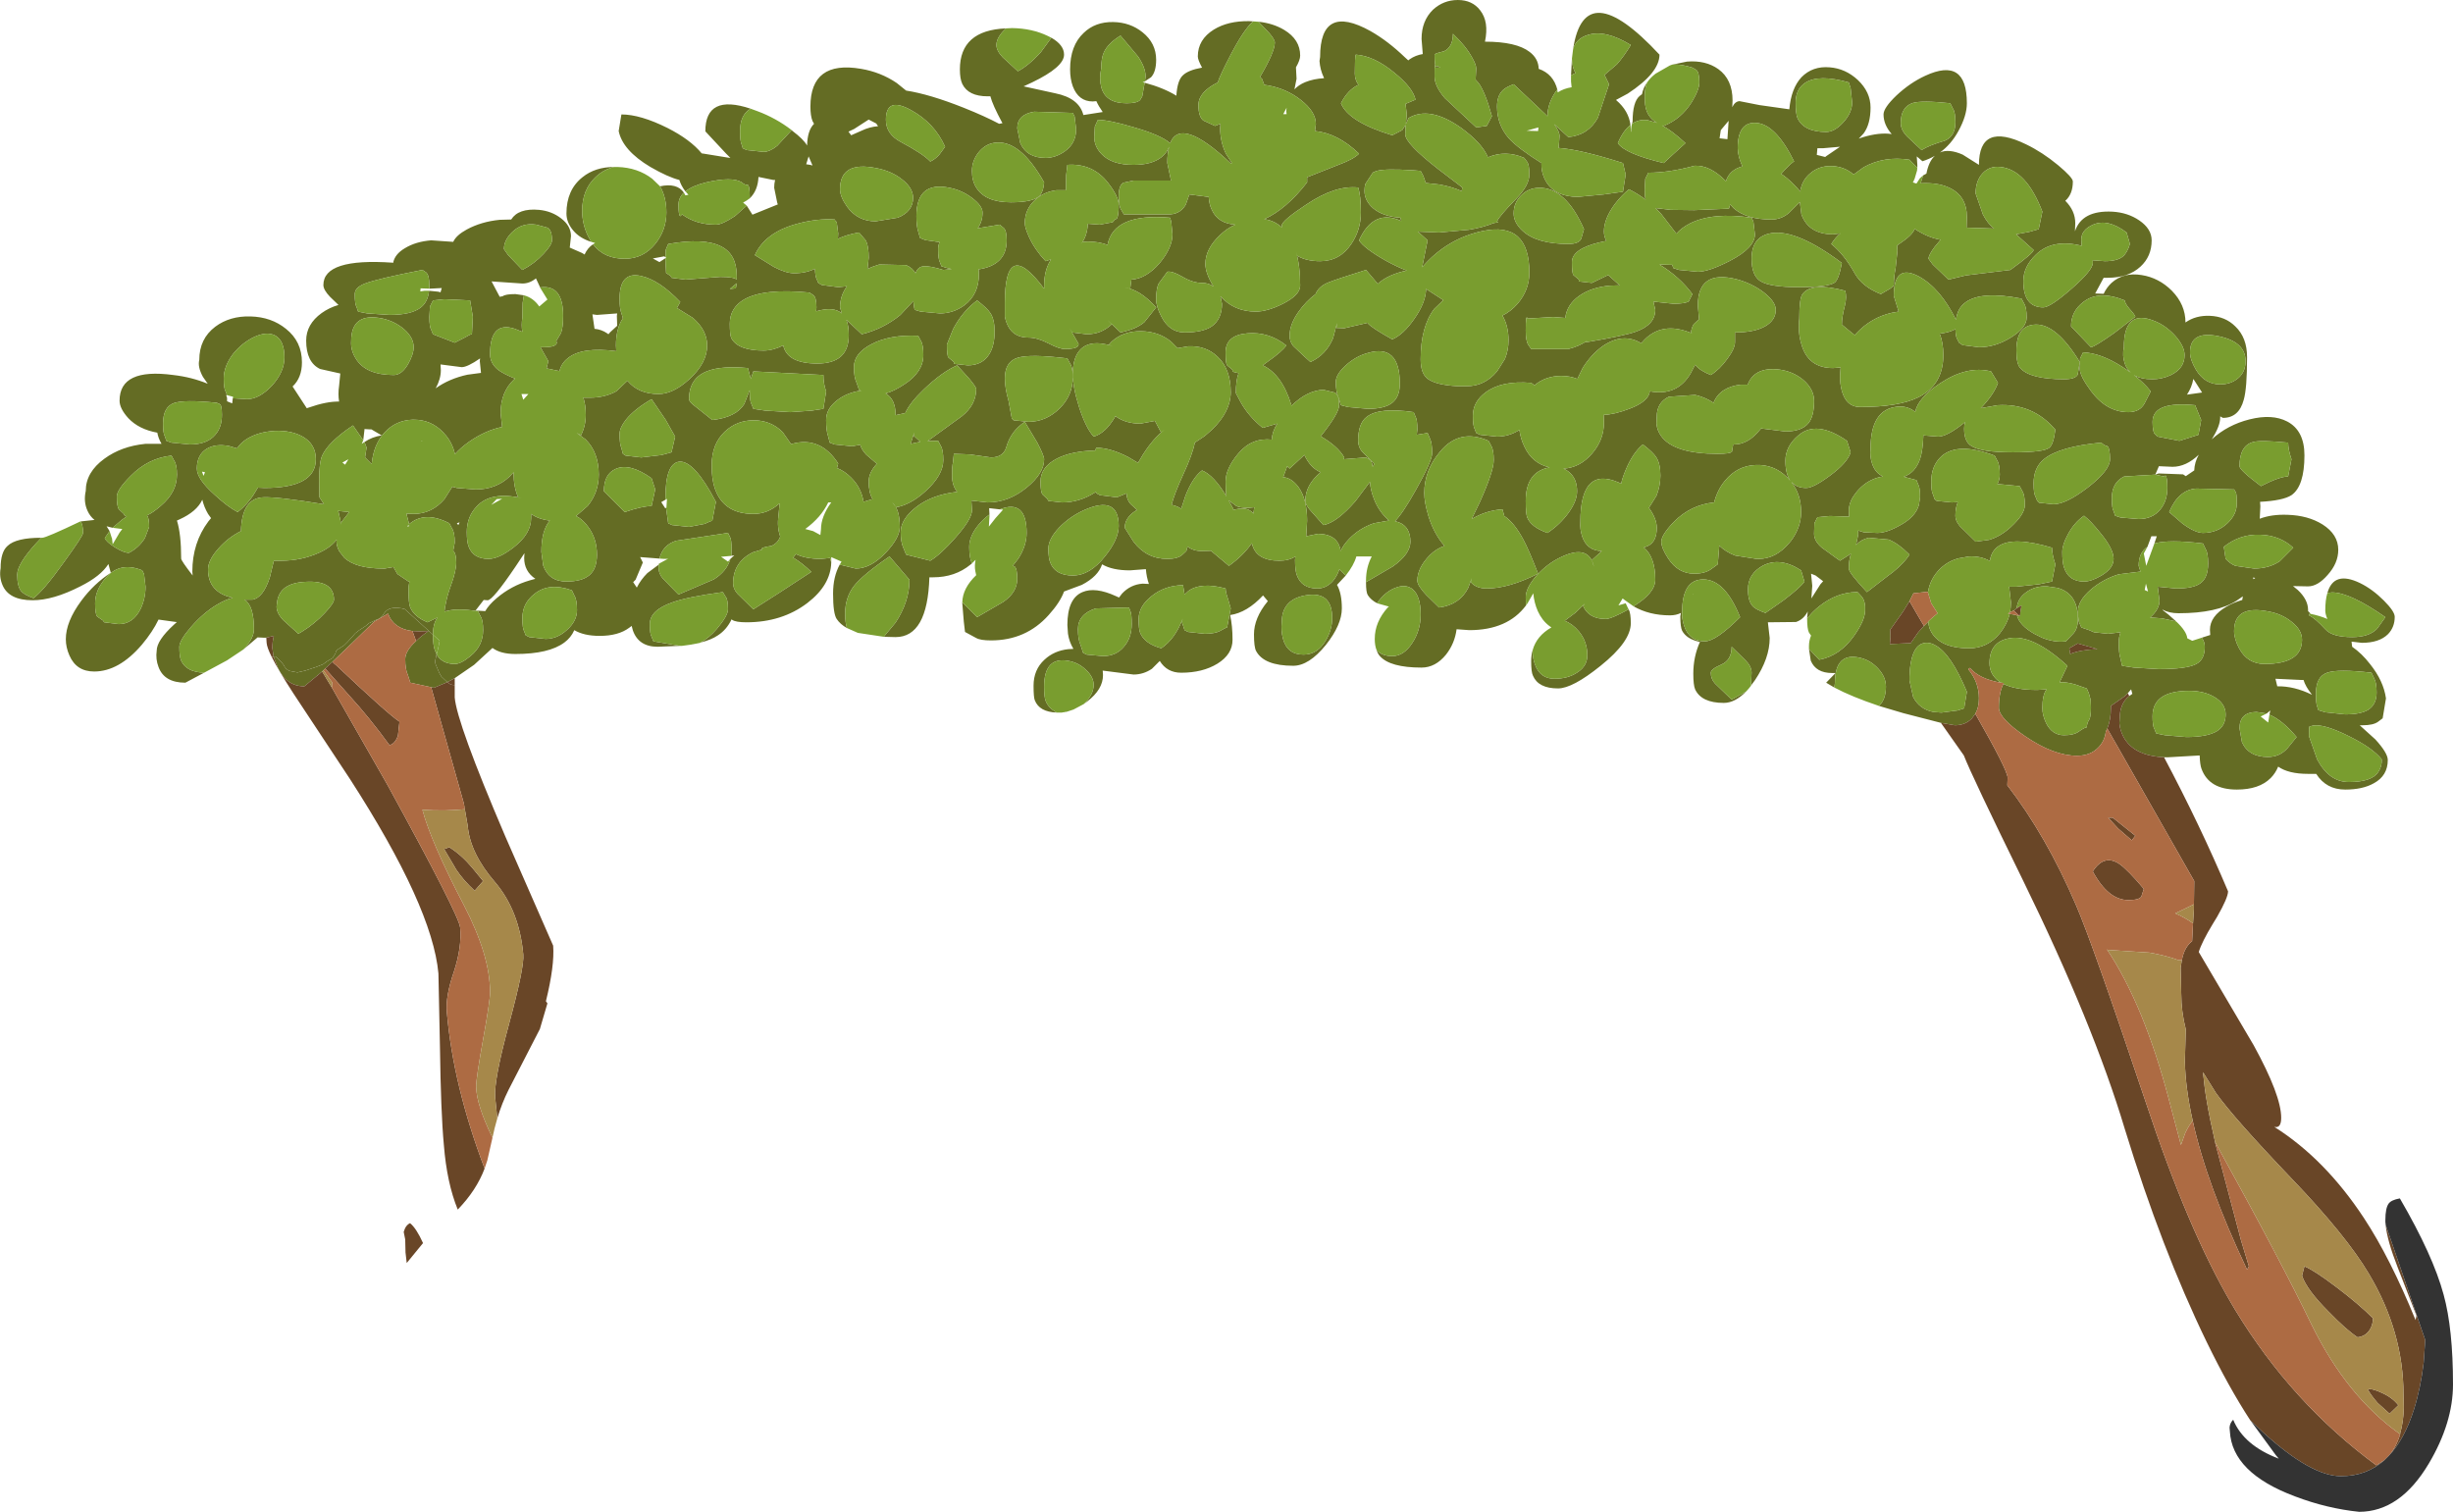 <?xml version="1.0" encoding="UTF-8" standalone="no"?>
<svg xmlns:ffdec="https://www.free-decompiler.com/flash" xmlns:xlink="http://www.w3.org/1999/xlink" ffdec:objectType="frame" height="250.35px" width="406.2px" xmlns="http://www.w3.org/2000/svg">
  <g transform="matrix(1.0, 0.0, 0.0, 1.0, 0.0, 0.0)">
    <use ffdec:characterId="2307" height="108.5" transform="matrix(1.0, 0.0, 0.0, 1.0, 45.0, 100.65)" width="46.65" xlink:href="#shape0"/>
    <use ffdec:characterId="2309" height="250.35" id="am_Foreground" transform="matrix(1.0, 0.0, 0.0, 1.0, 0.0, 0.0)" width="406.2" xlink:href="#sprite0"/>
  </g>
  <defs>
    <g id="shape0" transform="matrix(1.0, 0.0, 0.0, 1.0, -45.0, -100.65)">
      <path d="M72.3 108.35 L72.1 109.25 Q72.0 109.75 72.2 110.15 L72.75 111.45 73.1 112.05 73.85 112.75 74.1 112.95 71.85 113.9 71.4 113.8 67.95 113.05 67.55 111.8 Q67.1 110.85 67.1 109.15 67.1 107.8 68.9 106.15 69.7 105.35 70.95 104.5 L69.55 104.55 68.3 104.5 Q65.15 104.1 64.25 101.6 L61.95 102.95 57.3 107.45 55.05 109.6 53.85 110.7 53.55 111.0 53.35 111.2 50.4 113.65 Q47.5 113.65 46.05 110.65 L45.3 108.75 45.6 108.7 45.85 108.9 46.6 109.65 47.0 110.15 Q47.25 110.8 47.95 111.1 L49.25 111.35 50.55 111.05 52.35 110.45 53.5 110.0 54.1 109.55 55.1 108.95 55.55 108.2 Q55.65 107.65 56.0 107.5 L57.0 106.85 57.6 106.25 58.85 104.85 59.5 104.35 60.5 103.7 61.1 103.2 62.25 102.65 Q63.15 102.4 63.55 101.65 64.4 100.2 67.0 100.85 L71.7 105.1 Q71.7 106.85 72.0 107.65 L72.3 108.35" fill="#646c24" fill-rule="evenodd" stroke="none"/>
      <path d="M71.7 105.1 L72.8 106.1 72.6 107.15 72.35 108.2 72.3 108.35 72.0 107.65 Q71.7 106.85 71.7 105.1" fill="#799d2f" fill-rule="evenodd" stroke="none"/>
      <path d="M74.1 112.95 L74.25 113.1 Q74.65 113.45 75.3 113.45 L75.3 115.5 Q75.65 119.75 83.65 138.45 L91.6 156.6 Q91.85 159.9 90.4 165.8 L90.65 166.15 89.4 170.4 84.2 180.5 Q83.1 182.7 82.35 185.2 L82.0 181.75 Q81.75 178.95 84.3 169.55 86.85 160.15 86.65 158.05 86.0 150.8 81.95 146.05 77.85 141.3 77.45 136.75 L76.8 133.0 71.4 113.8 71.85 113.9 74.1 112.95 M80.25 193.5 Q78.9 197.1 75.8 200.3 74.0 195.9 73.5 189.6 73.0 184.25 72.85 173.25 L72.6 161.2 Q71.6 150.15 57.95 129.0 L48.6 114.85 Q46.1 111.0 45.0 108.8 L45.3 108.75 46.05 110.65 Q47.5 113.65 50.4 113.65 L53.35 111.2 54.95 113.85 64.2 130.05 Q76.05 151.65 76.2 153.6 76.5 156.85 75.15 160.95 73.75 165.0 74.0 167.65 75.05 179.8 80.25 193.5 M68.9 106.15 L68.3 104.5 69.55 104.55 70.95 104.5 Q69.7 105.35 68.9 106.15 M55.05 109.6 L55.4 109.95 55.6 110.1 Q64.45 118.45 66.15 119.5 L65.9 121.8 Q65.45 123.15 64.5 123.4 61.15 118.8 57.9 115.25 L53.85 110.7 55.05 109.6 M74.4 140.3 Q76.45 141.6 78.2 143.7 L80.0 145.9 78.6 147.5 Q76.7 145.75 75.55 144.0 L73.55 140.6 74.4 140.3 M67.1 205.25 L66.85 204.0 67.05 203.45 Q67.35 202.8 67.9 202.55 68.95 203.4 70.05 205.85 L67.35 209.15 67.15 207.4 67.1 205.25" fill="#694627" fill-rule="evenodd" stroke="none"/>
      <path d="M81.55 188.4 L80.7 192.15 80.25 193.5 Q75.05 179.8 74.0 167.65 73.75 165.0 75.15 160.95 76.5 156.85 76.2 153.6 76.05 151.65 64.2 130.05 L54.95 113.85 55.0 113.0 53.55 111.0 53.85 110.7 57.9 115.25 Q61.15 118.8 64.5 123.4 65.45 123.15 65.9 121.8 L66.15 119.5 Q64.45 118.45 55.6 110.1 L55.4 109.95 55.05 109.6 57.3 107.45 61.95 102.95 64.25 101.6 Q65.15 104.1 68.3 104.5 L68.9 106.15 Q67.1 107.8 67.1 109.15 67.1 110.85 67.55 111.8 L67.95 113.05 71.4 113.8 76.8 133.0 77.0 134.0 Q73.75 134.35 69.95 134.1 71.35 139.4 76.85 149.95 81.15 158.25 81.15 164.3 81.15 165.75 80.0 172.1 78.85 178.5 78.85 179.9 78.85 182.85 81.55 188.4" fill="#ad6b43" fill-rule="evenodd" stroke="none"/>
      <path d="M82.35 185.2 L81.9 186.85 81.55 188.4 Q78.85 182.85 78.85 179.9 78.85 178.5 80.0 172.1 81.15 165.75 81.15 164.3 81.15 158.25 76.85 149.95 71.35 139.4 69.95 134.1 73.75 134.35 77.0 134.0 L76.8 133.0 77.45 136.75 Q77.85 141.3 81.95 146.05 86.0 150.8 86.65 158.05 86.85 160.15 84.3 169.55 81.75 178.95 82.0 181.75 L82.35 185.2 M53.55 111.0 L55.0 113.0 54.95 113.85 53.35 111.2 53.55 111.0 M74.4 140.3 L73.55 140.6 75.55 144.0 Q76.7 145.75 78.6 147.5 L80.0 145.9 78.2 143.7 Q76.45 141.6 74.4 140.3" fill="#a6884a" fill-rule="evenodd" stroke="none"/>
    </g>
    <g id="sprite0" transform="matrix(1.0, 0.0, 0.0, 1.0, 0.0, 0.0)">
      <use ffdec:characterId="2308" height="250.35" transform="matrix(1.0, 0.0, 0.0, 1.0, 0.0, 0.0)" width="406.2" xlink:href="#shape1"/>
    </g>
    <g id="shape1" transform="matrix(1.0, 0.0, 0.0, 1.0, 0.0, 0.0)">
      <path d="M276.9 10.7 L279.35 10.2 Q282.45 9.95 284.55 11.45 286.9 13.15 286.9 16.65 L286.85 17.75 Q287.3 16.8 288.05 16.75 L291.35 17.4 296.3 18.1 Q296.6 14.65 298.3 12.8 300.15 10.9 303.0 11.15 305.6 11.35 307.65 13.25 309.75 15.25 309.75 17.8 309.75 20.55 308.6 22.1 L307.8 22.95 308.55 22.7 Q311.25 21.9 313.25 22.2 311.9 20.65 311.9 18.95 311.9 17.85 314.05 15.8 316.3 13.7 318.8 12.55 325.7 9.35 325.7 17.1 325.7 19.15 324.3 21.7 323.1 23.9 321.25 25.25 322.7 24.6 325.0 25.6 L327.7 27.3 Q327.7 20.1 335.5 23.9 338.2 25.2 340.8 27.35 343.25 29.4 343.25 30.05 343.25 32.15 342.0 33.25 343.65 34.9 343.65 36.95 L343.6 38.3 Q344.75 34.8 349.8 35.05 352.35 35.2 354.25 36.5 356.3 37.9 356.3 39.8 356.3 42.45 354.45 44.15 352.45 46.0 349.0 46.0 L348.35 46.0 346.95 48.6 348.35 48.65 Q348.85 47.6 349.65 46.85 351.65 45.05 354.65 45.55 357.5 46.0 359.65 48.15 361.9 50.45 361.9 53.4 363.6 52.2 365.95 52.3 368.5 52.4 370.15 54.05 372.1 55.9 372.1 59.15 372.1 64.3 371.55 66.2 370.75 69.2 368.1 69.2 L367.65 68.95 367.65 69.15 Q367.65 70.55 366.25 72.75 368.9 70.35 372.5 69.45 376.25 68.5 378.75 69.8 381.6 71.3 381.6 75.4 381.6 80.5 379.45 82.0 378.05 82.9 374.25 83.1 L374.3 83.85 374.2 85.9 Q376.15 85.15 378.8 85.25 382.2 85.35 384.6 86.85 387.2 88.5 387.2 91.05 387.2 93.25 385.45 95.2 383.8 97.1 382.2 97.1 L379.7 97.05 380.5 97.7 Q382.2 99.3 382.2 101.0 L382.2 101.2 382.5 101.5 382.35 101.9 Q383.35 102.35 385.1 104.25 386.25 105.5 389.5 105.5 392.3 105.5 393.65 104.1 L395.0 102.2 Q389.15 98.1 386.15 98.1 L385.4 98.2 Q386.45 94.45 390.8 96.55 392.85 97.55 394.75 99.45 396.55 101.25 396.55 102.15 396.55 103.85 395.45 105.0 394.0 106.45 391.1 106.45 L389.4 106.25 389.5 107.1 Q391.1 108.2 392.45 109.95 394.7 112.75 395.1 115.65 L394.55 118.95 393.75 119.55 Q392.95 120.1 391.25 120.1 L390.75 120.1 393.35 122.45 Q395.4 124.7 395.4 125.85 395.4 128.45 393.1 129.7 391.25 130.75 388.35 130.75 385.2 130.75 383.55 128.15 L382.2 128.15 Q378.95 128.15 377.25 126.95 376.8 128.05 376.0 128.85 374.1 130.75 370.4 130.75 365.8 130.75 364.55 127.3 364.3 126.65 364.25 125.1 L359.05 125.4 358.35 125.4 Q353.25 125.15 351.6 121.95 351.05 120.9 350.95 119.75 L351.0 119.1 Q351.0 116.45 352.6 115.25 L353.1 114.9 352.9 114.15 352.35 114.8 351.9 115.25 349.55 116.9 349.55 117.2 Q349.55 119.2 348.95 120.65 L348.75 121.05 348.7 121.2 Q348.5 122.75 347.45 123.8 346.15 125.15 343.95 125.15 340.1 125.15 335.4 121.95 331.0 118.95 331.0 117.2 331.0 114.7 331.75 113.25 333.75 114.25 337.35 114.25 L338.9 114.15 Q338.2 115.05 338.2 117.3 338.2 118.4 338.8 119.7 339.8 121.75 341.8 121.75 343.45 121.75 344.3 121.1 345.2 120.45 345.55 120.45 345.6 119.7 345.95 119.2 346.25 118.7 346.25 117.15 L346.2 115.9 345.9 114.8 345.55 114.0 344.95 113.8 Q342.55 112.85 341.05 113.0 L341.1 112.9 342.35 110.25 Q336.55 104.95 332.7 105.7 329.45 106.3 329.45 109.8 329.45 111.55 330.85 112.7 L331.35 113.05 Q327.8 112.45 326.2 110.6 L326.0 110.75 325.95 110.85 Q327.7 112.95 327.7 115.65 327.7 117.15 327.1 118.2 L326.55 118.95 Q325.45 120.1 323.7 120.1 L321.4 119.7 315.2 118.1 311.15 116.9 Q312.3 115.8 312.3 113.7 312.3 112.1 311.0 110.7 309.75 109.35 308.1 108.95 303.85 107.9 303.85 113.1 L303.75 113.85 302.4 113.05 303.95 111.45 303.4 111.45 Q300.7 111.45 299.85 109.4 L299.55 107.45 301.25 109.25 Q304.7 108.6 307.05 105.25 308.85 102.7 308.85 101.05 L308.85 100.4 Q308.75 99.25 308.25 98.75 L307.6 98.05 307.4 98.05 Q304.15 98.1 301.25 100.4 300.0 101.4 299.25 102.45 L299.25 102.35 299.35 101.25 Q298.65 102.6 297.4 103.0 L292.75 103.05 293.05 105.65 Q293.05 109.0 290.6 112.65 L289.6 114.0 289.95 113.55 290.05 111.4 Q290.05 110.35 289.05 109.35 L286.75 107.1 Q286.75 109.3 285.05 110.05 283.3 110.8 283.3 111.4 283.3 112.45 284.0 113.2 L286.75 115.85 288.65 114.8 Q288.9 114.6 289.15 114.5 287.3 116.4 285.45 116.4 281.75 116.4 280.7 114.15 280.4 113.45 280.4 111.55 280.4 108.75 281.5 106.3 279.3 105.85 278.55 104.45 278.25 103.85 278.25 102.05 L278.35 101.5 Q277.55 101.9 276.55 101.9 273.1 101.9 270.5 100.4 274.1 98.2 274.1 96.0 274.1 92.25 272.2 90.65 L272.25 90.65 272.9 90.4 Q274.35 89.7 274.35 87.4 274.35 85.9 273.05 84.1 L274.3 82.1 Q274.95 80.45 274.95 78.75 274.95 76.75 274.25 75.7 273.75 74.9 272.05 73.6 270.35 75.0 269.15 77.95 268.65 79.15 268.45 80.1 L268.05 79.9 Q261.7 77.15 261.7 86.4 261.6 87.6 262.0 88.85 262.8 91.2 265.25 91.25 L263.65 92.7 263.6 92.8 263.95 93.85 Q263.1 90.0 258.4 92.3 256.2 93.35 254.45 95.3 252.65 97.35 252.65 98.9 L252.7 100.25 Q249.65 104.35 243.3 104.35 L241.2 104.2 Q240.9 106.55 239.45 108.4 237.7 110.55 235.4 110.55 230.2 110.55 228.5 108.65 228.15 108.25 227.95 107.65 228.85 108.65 230.55 108.65 232.45 108.65 233.85 106.5 235.25 104.4 235.25 101.75 235.25 98.75 233.95 97.6 232.8 96.65 231.05 97.35 229.35 98.0 228.1 99.8 L228.05 99.9 Q227.0 99.35 226.5 98.55 226.2 98.1 226.2 96.4 L230.65 93.8 Q233.55 91.75 233.55 89.7 233.55 87.25 231.65 86.5 L231.0 86.3 Q232.2 85.15 234.45 81.15 237.15 76.35 237.15 75.05 237.15 73.35 236.8 72.65 L236.4 71.7 234.6 72.0 234.7 71.15 Q234.7 69.45 234.4 69.0 L234.1 68.25 Q228.35 67.4 226.3 69.05 224.9 70.1 224.9 73.0 224.9 74.0 225.55 74.8 L227.6 76.8 227.3 77.3 Q227.2 76.35 226.8 76.1 L226.2 75.75 222.5 76.05 222.6 75.75 Q221.55 73.9 218.7 72.25 221.75 68.45 221.75 67.1 221.75 65.35 221.0 65.0 L219.15 64.55 Q216.45 64.65 213.85 67.2 L213.85 67.1 Q212.3 62.0 209.1 60.5 L209.85 59.95 Q212.4 58.15 213.0 57.2 210.1 54.9 206.55 55.2 202.95 55.5 202.95 58.35 202.95 60.2 203.2 60.5 L204.1 61.25 204.1 61.55 205.1 61.8 Q204.65 63.0 204.65 65.1 L205.45 66.6 Q206.75 68.95 209.1 70.85 L211.5 70.15 Q210.65 71.5 210.6 72.8 207.25 72.45 205.05 75.1 202.95 77.6 202.95 79.75 202.95 81.45 203.1 82.2 201.0 78.7 199.05 77.9 197.5 79.05 196.3 82.1 L195.6 84.25 Q194.95 83.8 194.0 83.6 194.5 81.7 195.9 78.65 197.5 75.2 197.85 73.3 L199.5 72.2 200.7 71.15 Q203.8 68.15 203.8 64.95 203.8 63.0 203.25 61.55 202.7 60.05 201.6 59.05 199.65 57.2 196.75 57.35 L195.0 57.65 193.9 56.55 Q191.85 54.9 189.0 54.85 186.0 54.8 184.05 56.6 L183.6 57.1 184.25 57.3 Q180.2 56.05 178.6 58.25 177.65 59.55 177.65 61.95 177.65 64.15 178.7 67.45 179.8 70.85 181.1 72.3 183.05 71.75 184.6 69.1 L184.7 68.9 Q186.35 70.15 188.85 70.15 L191.25 69.7 192.25 71.6 192.85 71.15 Q190.95 72.6 189.25 75.3 L188.45 76.65 186.85 75.7 Q183.85 74.15 181.5 74.15 L181.4 74.6 Q177.4 74.7 175.0 75.95 172.3 77.35 172.3 79.75 172.3 81.5 172.65 81.9 L173.45 82.65 173.6 82.95 175.9 83.2 Q178.7 83.2 181.25 81.6 L181.5 81.45 181.5 81.65 182.15 82.0 184.95 82.35 186.55 81.7 Q186.55 82.7 187.2 83.45 L188.3 84.45 187.95 84.65 Q186.25 85.8 186.25 87.4 L187.7 89.7 Q189.85 92.55 193.3 92.55 195.0 92.55 195.75 91.9 L196.45 91.25 196.65 90.5 Q197.55 91.25 199.05 91.25 L200.55 91.2 200.75 91.4 203.5 93.7 Q205.75 92.1 207.15 90.15 L207.3 89.95 207.35 90.15 Q208.05 92.85 211.85 92.85 213.45 92.85 214.5 92.15 L214.45 92.7 Q214.45 94.45 214.75 95.25 215.55 97.45 218.15 97.45 219.55 97.45 220.65 96.3 221.4 95.45 221.8 94.25 L222.15 94.65 222.85 95.3 221.4 96.85 Q222.2 98.25 222.2 100.75 222.2 103.45 219.55 106.8 216.75 110.25 214.15 110.25 209.3 110.25 208.0 107.8 207.65 107.15 207.65 105.05 207.65 102.35 209.9 99.6 L209.95 99.55 209.15 98.6 Q206.5 101.45 203.7 101.85 204.1 103.65 204.1 105.95 204.1 108.35 201.6 109.9 199.15 111.4 195.6 111.4 193.25 111.4 192.05 109.45 L190.75 110.75 Q189.35 111.7 187.7 111.7 L182.6 111.05 182.65 111.8 Q182.65 114.15 180.05 116.15 L179.45 116.6 Q181.1 115.05 181.1 113.4 181.1 112.1 179.8 110.9 178.6 109.75 177.0 109.45 172.9 108.65 172.9 113.7 172.9 115.45 173.15 116.05 173.6 117.25 175.0 118.0 172.1 117.9 171.35 115.95 171.15 115.45 171.15 113.55 171.15 110.9 172.95 109.25 174.55 107.75 176.9 107.5 L177.75 107.45 Q177.05 106.3 176.85 104.95 L176.75 103.5 Q176.75 99.1 179.25 98.05 181.35 97.15 184.75 98.7 L185.3 98.95 185.8 98.3 Q187.2 96.8 189.2 96.65 L190.25 96.7 Q189.85 95.55 189.75 94.25 L187.1 94.45 Q184.2 94.45 182.5 93.45 181.85 95.45 179.15 96.85 L176.2 97.95 Q175.55 99.75 173.65 101.85 169.9 106.05 164.1 106.05 162.35 106.05 161.65 105.65 L159.8 104.65 159.6 102.95 159.35 99.9 159.35 99.75 161.8 102.2 166.1 99.7 Q168.45 98.1 168.45 95.85 168.45 94.15 168.0 93.8 L167.7 93.7 168.6 92.55 Q170.0 90.4 170.0 88.25 170.0 82.6 165.55 84.35 L163.8 84.15 163.85 85.2 Q162.85 85.9 162.0 86.95 160.5 88.8 160.5 90.55 160.5 92.25 160.9 93.2 L160.95 93.3 160.7 93.5 Q158.15 95.6 154.5 95.6 L153.9 95.6 Q153.6 105.5 148.3 105.5 L146.35 105.45 148.3 103.1 Q150.6 99.6 150.6 96.0 L147.3 92.15 Q142.9 95.15 141.4 97.05 139.95 98.95 139.95 101.6 139.95 103.15 140.25 104.0 139.15 103.4 138.55 102.5 137.95 101.6 137.95 98.3 137.95 95.5 139.05 93.5 L141.7 94.15 Q144.2 94.15 146.7 91.5 149.0 89.05 149.0 87.25 149.0 84.3 147.75 83.2 L148.4 84.0 Q150.75 83.6 153.2 81.4 156.2 78.7 156.2 76.2 156.2 74.5 155.8 73.85 L155.35 73.0 153.6 73.05 159.25 68.95 Q161.65 67.05 161.65 64.4 161.65 64.1 160.5 62.7 L158.5 60.5 Q156.05 61.55 152.95 64.5 150.7 66.65 149.9 68.4 L148.3 68.75 148.3 68.7 Q148.3 66.1 146.65 65.15 148.0 64.8 149.75 63.65 152.9 61.6 152.9 58.8 152.9 57.1 152.5 56.45 L152.05 55.6 Q147.3 55.4 144.3 57.0 141.4 58.5 141.4 60.8 141.4 62.45 141.85 63.4 L142.25 64.55 142.7 64.8 142.45 64.7 Q140.2 65.05 138.6 66.3 136.8 67.7 136.8 69.55 136.8 71.25 137.1 72.15 L137.4 73.3 138.2 73.6 141.1 73.9 142.45 73.65 Q142.65 74.45 143.45 75.3 L145.2 76.8 Q143.85 78.25 143.85 79.75 143.85 81.6 144.5 82.65 L143.0 83.1 Q142.6 80.7 140.9 79.05 139.85 78.0 138.6 77.5 L138.8 76.75 Q135.85 72.2 131.15 73.5 L131.0 73.55 129.6 71.55 Q127.65 69.6 124.8 69.6 122.0 69.6 120.0 71.5 117.85 73.55 117.85 77.05 117.85 79.7 118.55 81.35 120.1 85.1 124.75 85.1 127.2 85.1 129.1 83.35 L128.9 85.5 Q128.65 87.3 129.2 88.85 128.8 89.95 127.75 90.4 126.15 90.65 126.15 90.85 L126.2 91.0 124.7 91.45 Q121.4 93.05 121.4 96.6 121.4 97.5 122.1 98.3 L124.75 100.9 128.75 98.35 134.35 94.7 Q132.8 93.2 131.35 92.35 L131.15 92.6 131.8 91.75 Q133.4 92.55 135.95 92.55 L137.45 92.4 137.65 93.15 Q137.55 96.9 133.7 99.85 129.5 103.05 123.6 103.05 121.85 103.05 121.25 102.65 L121.15 102.55 Q120.35 104.25 118.9 105.2 117.8 105.95 116.0 106.4 117.4 105.65 118.7 104.15 120.55 101.95 120.55 100.9 120.55 99.25 120.15 98.8 L119.7 98.05 Q113.8 98.85 111.35 99.75 107.6 101.05 107.6 103.35 107.6 105.0 107.9 105.45 L108.2 106.2 112.6 106.95 108.9 107.1 Q105.75 107.1 104.8 104.4 L104.6 103.65 104.2 103.95 Q102.4 105.3 99.3 105.3 96.7 105.3 95.1 104.35 94.55 105.6 93.45 106.4 90.9 108.3 85.35 108.3 82.9 108.3 81.55 107.3 L78.5 110.1 75.3 112.3 74.1 112.95 73.85 112.75 73.1 112.05 72.75 111.45 72.2 110.15 Q72.0 109.75 72.1 109.25 L72.3 108.35 Q73.15 109.9 75.2 109.95 L75.3 109.95 Q76.35 109.95 77.9 108.65 80.0 106.95 80.0 104.35 80.0 102.7 79.6 102.1 L79.15 101.2 Q75.7 100.7 74.15 101.15 L73.85 101.2 73.6 101.3 Q73.65 100.6 73.85 99.8 74.1 98.5 74.65 97.0 75.55 94.55 75.55 93.15 75.55 91.65 75.05 91.2 L75.3 89.85 Q75.3 88.15 74.85 87.5 L74.4 86.65 Q70.35 84.55 67.75 86.8 L67.3 85.05 68.5 85.1 Q71.5 85.1 73.6 82.65 L74.9 80.6 75.65 80.8 78.75 81.05 Q82.15 81.05 84.4 78.9 L85.05 78.2 85.05 78.35 Q85.05 80.65 85.8 82.35 L86.45 82.5 Q81.25 81.3 78.9 83.9 77.3 85.6 77.3 88.1 77.3 89.75 77.6 90.5 78.35 92.55 80.9 92.55 82.6 92.55 85.05 90.65 87.95 88.4 87.95 85.8 L87.95 85.1 Q89.2 86.0 91.05 86.2 89.65 87.85 89.65 91.4 L89.95 93.65 Q90.9 96.3 93.8 96.3 96.35 96.3 97.6 95.25 98.85 94.2 98.85 91.85 98.85 89.2 97.4 87.25 96.5 86.0 95.4 85.45 L97.3 83.8 Q99.15 81.55 99.15 78.6 99.15 74.9 96.95 72.75 L95.5 71.7 Q95.85 71.85 96.2 72.1 97.0 70.5 97.0 68.7 97.0 67.1 96.6 65.85 L97.7 65.85 Q100.15 65.85 102.05 64.8 L103.9 63.05 Q105.7 65.25 109.05 65.25 111.45 65.25 114.15 62.8 117.1 60.1 117.1 57.2 117.1 54.7 114.75 52.65 L112.1 51.0 112.65 50.0 Q109.15 46.35 106.15 45.7 102.6 44.9 102.6 49.45 102.6 51.15 102.9 51.85 L103.15 52.7 Q102.0 54.4 102.0 57.2 L102.05 58.15 Q96.4 57.4 94.05 59.3 92.95 60.15 92.65 61.45 L90.5 61.0 90.8 59.8 89.5 57.5 89.95 57.5 Q91.75 57.5 92.1 57.0 92.3 56.75 92.1 56.5 L92.9 55.15 Q93.25 54.2 93.25 52.3 93.25 47.05 89.45 47.6 L88.75 46.1 Q87.7 46.95 86.5 46.95 L81.4 46.6 82.75 49.15 83.25 49.05 Q83.7 48.7 85.35 48.7 L86.75 48.9 86.55 50.15 86.5 52.6 Q86.3 53.9 86.5 54.95 L85.25 54.45 Q81.15 53.1 81.15 58.65 81.15 60.2 82.55 61.3 83.55 62.0 85.3 62.7 L85.1 62.85 Q82.9 64.95 82.9 68.4 L83.15 70.7 Q80.45 71.25 77.75 73.1 76.2 74.2 75.35 75.2 74.9 73.35 73.8 72.05 L73.6 71.85 73.45 71.65 73.35 71.55 Q71.35 69.5 68.55 69.5 L68.3 69.5 Q65.55 69.6 63.7 71.6 61.85 73.6 61.55 76.85 L60.45 75.75 60.7 74.1 60.35 73.2 Q61.6 72.35 63.2 72.1 L61.5 71.1 61.2 71.1 60.35 71.05 60.35 71.2 60.15 72.9 58.45 70.45 Q54.35 73.2 53.35 75.45 52.85 76.55 52.85 79.5 L52.9 82.35 53.65 83.5 Q45.95 82.25 43.65 82.35 40.05 82.45 39.9 87.95 37.8 89.0 36.2 90.8 34.45 92.75 34.45 94.3 34.45 98.1 38.55 99.0 37.4 99.25 35.9 100.15 33.65 101.5 31.65 103.8 29.7 106.05 29.7 107.1 29.7 108.75 30.0 109.4 30.85 111.3 33.8 111.4 L30.7 113.05 Q27.2 113.05 26.25 110.45 25.75 109.15 25.95 107.75 25.95 106.05 28.85 103.4 L29.3 103.0 29.15 103.0 26.25 102.6 Q25.3 104.6 23.5 106.75 19.7 111.2 15.6 111.2 12.65 111.2 11.5 108.55 10.9 107.2 10.9 105.85 10.9 102.95 13.45 99.5 15.55 96.65 18.35 94.85 L17.95 93.4 Q16.7 95.4 13.3 97.1 8.8 99.4 5.4 99.4 1.45 99.4 0.4 96.85 -0.15 95.55 0.1 94.1 0.1 91.4 1.25 90.4 2.65 89.05 6.85 89.05 L6.0 89.95 Q2.85 93.4 2.85 95.15 2.85 97.15 3.55 97.95 4.05 98.5 5.55 99.05 7.15 97.9 10.55 93.15 13.75 88.75 13.75 88.25 13.75 86.9 13.35 86.35 L13.3 86.35 15.65 86.1 Q14.9 85.5 14.5 84.6 13.8 83.1 14.2 81.3 14.2 78.2 17.3 75.95 20.1 73.9 24.05 73.5 L26.75 73.5 Q26.2 72.55 26.05 71.65 23.0 71.1 21.25 69.25 19.8 67.65 19.8 66.35 19.8 60.9 28.7 62.1 31.75 62.45 34.4 63.55 L33.6 62.4 Q32.7 60.75 33.0 59.6 33.0 56.1 35.65 54.1 38.05 52.3 41.5 52.4 44.95 52.5 47.35 54.45 50.0 56.55 50.0 60.0 50.0 62.55 48.45 64.0 L50.8 67.6 51.1 67.5 Q54.1 66.45 56.15 66.5 55.95 65.25 56.15 63.9 L56.35 61.85 53.0 61.1 Q50.7 60.0 50.7 56.4 50.7 53.7 53.25 51.85 54.5 50.95 56.05 50.5 L54.65 49.15 Q53.55 48.0 53.55 47.2 53.55 42.7 65.05 43.5 L65.1 43.55 Q65.35 42.1 67.05 41.1 68.85 40.0 71.4 39.8 L75.05 40.05 Q75.55 38.95 77.3 38.0 79.7 36.7 82.75 36.4 L84.65 36.35 Q85.85 34.45 89.25 34.75 91.35 34.95 92.9 36.15 94.55 37.4 94.55 39.1 L94.35 41.0 96.4 41.9 96.8 42.15 Q97.3 41.05 98.2 40.45 100.0 42.85 103.45 42.85 106.5 42.85 108.5 40.4 110.35 38.1 110.35 35.2 110.35 32.65 109.3 30.85 112.1 30.25 113.25 31.9 112.35 32.75 112.35 33.9 112.35 35.7 112.65 35.8 L112.95 35.5 Q115.25 37.2 118.55 37.2 119.6 37.2 121.75 35.75 L123.65 34.05 124.6 35.55 128.8 33.85 128.7 33.55 128.2 31.1 Q128.2 30.4 128.35 29.8 L128.05 29.8 125.6 29.3 Q125.5 31.55 124.15 32.85 L124.15 32.5 Q124.15 30.75 123.8 30.6 123.3 30.65 122.85 30.2 121.25 29.2 116.95 30.2 114.65 30.75 113.5 31.7 112.75 30.7 112.5 29.8 110.65 29.35 107.7 27.65 103.1 24.9 102.45 21.7 L102.9 18.95 Q106.05 18.95 110.55 21.2 114.3 23.1 116.2 25.4 L116.55 25.45 120.55 26.1 120.95 26.15 120.25 25.45 116.8 21.75 Q116.8 15.5 124.3 18.0 122.55 19.0 122.55 21.7 122.55 23.4 122.8 23.9 L123.0 24.55 123.65 24.85 126.45 25.15 Q127.45 25.15 128.7 24.15 L131.1 21.55 131.25 21.7 Q133.05 23.05 133.65 24.1 133.7 21.6 134.8 20.5 L134.55 20.05 Q134.2 19.2 134.2 17.65 134.2 9.95 142.6 11.4 145.85 11.95 148.5 13.75 L150.05 15.0 Q153.95 15.6 159.6 17.85 163.1 19.25 165.45 20.5 L166.0 20.4 Q164.35 17.35 164.0 15.95 L163.55 15.95 Q160.35 15.95 159.35 13.9 158.95 13.05 158.95 11.5 158.95 5.0 166.6 4.7 165.0 6.15 165.0 7.45 165.0 8.4 166.05 9.5 L168.55 11.8 Q170.35 10.85 172.35 8.65 L174.1 6.25 Q176.2 7.45 176.2 9.05 176.2 11.1 170.9 13.65 170.15 14.0 169.5 14.3 L174.75 15.45 Q178.7 16.25 179.4 19.05 L182.6 18.55 Q181.9 17.55 181.55 16.75 L180.95 16.8 Q178.6 16.8 177.65 14.3 177.2 13.05 177.2 11.5 177.2 7.55 179.45 5.45 181.35 3.6 184.35 3.65 187.15 3.7 189.2 5.35 191.45 7.15 191.45 9.9 191.45 11.9 190.6 12.8 L189.6 13.45 189.7 12.65 Q189.7 11.2 188.45 9.35 L185.55 5.9 Q183.5 7.15 182.8 8.65 182.35 9.65 182.35 11.35 182.0 13.0 182.35 14.4 183.05 17.1 186.55 17.1 188.3 17.1 188.8 16.55 L189.15 15.95 189.55 13.7 Q192.7 14.55 194.8 15.85 194.95 13.3 195.9 12.45 196.8 11.6 199.05 11.2 198.35 9.9 198.35 9.35 198.35 6.55 201.0 4.9 203.35 3.45 206.85 3.5 L208.4 3.6 Q210.8 3.85 212.65 4.95 215.3 6.55 215.3 9.2 215.3 9.95 214.6 11.15 L214.7 13.05 214.35 14.8 Q215.05 14.05 216.15 13.6 217.5 13.05 219.25 12.95 L219.2 12.8 Q218.6 11.55 218.5 10.1 L218.6 9.45 Q218.6 0.5 226.95 5.15 229.85 6.8 232.65 9.5 L233.2 10.0 233.45 9.8 Q234.4 9.15 235.6 8.95 L235.4 6.45 Q235.4 3.45 237.3 1.6 239.05 0.0 241.4 0.0 243.8 0.0 245.1 1.7 246.6 3.6 245.9 6.9 251.1 6.9 253.3 8.6 254.75 9.7 254.8 11.4 257.25 12.25 257.9 14.9 L257.85 14.85 Q256.25 17.0 256.25 19.25 L255.85 18.85 250.65 13.95 Q249.35 14.45 248.9 14.9 247.9 15.8 247.9 17.65 247.9 20.65 249.85 22.9 251.35 24.55 255.25 27.0 L255.25 27.3 Q255.25 28.8 256.1 30.2 257.65 32.6 261.3 32.6 L265.55 32.2 268.75 31.75 269.2 28.9 268.75 27.0 Q261.7 24.75 258.1 24.5 L258.25 22.55 Q258.25 21.75 257.35 20.55 L259.7 22.7 Q263.0 22.4 264.6 19.5 L266.45 13.95 265.7 12.4 267.75 10.65 Q268.9 9.35 270.05 7.45 265.8 4.85 262.9 5.8 261.0 6.4 260.5 8.1 262.4 -4.3 274.8 9.05 274.8 12.05 269.55 15.5 L267.6 16.55 267.65 16.6 Q269.7 18.35 270.0 20.7 268.8 21.6 267.9 23.7 269.05 25.45 275.5 27.0 L276.85 25.75 279.1 23.7 Q276.95 21.7 275.2 20.75 L275.5 20.85 Q278.4 19.7 280.15 16.9 281.4 14.85 281.4 13.65 281.4 11.9 280.85 11.55 L280.25 11.2 Q278.4 10.6 276.9 10.7 M269.7 100.9 Q270.05 101.55 270.05 103.2 270.05 106.25 265.05 110.25 260.4 114.0 258.0 114.0 254.75 114.0 253.85 111.9 253.55 111.3 253.55 109.5 253.55 108.5 253.8 107.65 253.75 108.8 254.15 109.95 255.0 112.4 257.4 112.4 259.65 112.4 261.2 111.35 262.85 110.3 262.85 108.5 262.85 106.25 261.45 104.55 260.4 103.3 259.1 102.8 L260.9 101.45 262.45 99.95 262.15 100.35 Q263.1 102.5 265.9 102.5 266.8 102.5 269.7 100.9 M71.7 105.1 L67.0 100.85 Q64.4 100.2 63.55 101.65 63.15 102.4 62.25 102.65 L61.1 103.2 60.5 103.7 59.5 104.35 58.85 104.85 57.6 106.25 57.0 106.85 56.0 107.5 Q55.65 107.65 55.55 108.2 L55.1 108.95 54.1 109.55 53.5 110.0 52.35 110.45 50.55 111.05 49.25 111.35 47.95 111.1 Q47.25 110.8 47.0 110.15 L46.6 109.65 45.85 108.9 45.6 108.7 45.3 108.75 45.1 107.3 Q45.1 106.25 45.35 105.3 L44.1 105.6 43.65 105.6 42.65 105.55 40.3 107.55 Q42.05 105.75 42.05 104.2 42.05 100.3 40.5 99.3 L41.5 99.3 41.8 99.3 Q43.6 99.0 44.7 95.55 L45.35 92.85 46.55 92.85 Q49.95 92.85 52.9 91.5 54.85 90.6 55.75 89.35 55.6 90.15 56.15 91.25 L57.0 92.35 Q58.9 94.15 63.5 94.15 L63.7 94.15 65.15 93.9 65.8 95.05 67.65 96.3 67.8 96.3 Q67.65 96.95 67.65 97.75 67.65 99.85 67.9 100.5 68.5 102.1 70.8 103.05 L72.45 102.25 Q71.7 103.25 71.7 105.05 L71.7 105.1 M97.9 40.05 Q96.0 39.45 94.95 38.2 93.8 36.85 93.8 35.35 93.8 31.45 96.45 29.35 98.55 27.65 101.7 27.65 99.95 28.05 98.6 29.35 96.4 31.45 96.4 34.9 96.4 37.05 97.35 39.05 L97.9 40.05 M260.15 12.5 L260.3 9.7 Q260.35 11.25 260.9 12.1 260.5 12.25 260.15 12.5 M270.15 20.95 L270.35 20.1 Q270.35 16.9 271.5 15.9 L271.9 15.6 Q272.1 14.55 272.75 13.65 272.35 14.65 272.35 15.95 272.35 17.5 272.65 18.3 273.1 19.6 274.4 20.35 L272.85 19.9 Q271.4 19.7 270.25 20.5 L270.15 20.95 M317.5 27.75 L317.25 27.55 316.2 26.45 Q312.0 25.8 308.6 27.7 L306.95 28.9 Q305.45 27.6 303.4 27.5 301.2 27.4 299.65 28.8 298.4 29.9 298.1 31.7 L298.35 32.0 Q296.65 29.9 294.95 28.8 L295.3 28.4 Q296.8 26.8 297.1 26.75 294.05 20.55 290.8 20.35 287.75 20.15 287.75 24.55 287.8 25.9 288.4 27.25 L288.55 27.55 Q286.4 28.1 285.8 30.0 283.15 27.3 280.6 27.45 276.4 28.6 272.95 28.6 L272.45 29.6 272.35 31.35 Q272.35 32.45 272.5 33.05 271.15 32.05 269.75 31.35 268.55 32.3 267.4 33.8 265.6 36.25 265.6 38.35 265.6 39.15 266.0 39.9 L264.8 40.15 Q260.3 41.25 260.3 43.4 260.3 45.25 260.55 45.55 L261.45 46.3 261.45 46.6 263.6 46.85 266.3 45.55 268.2 47.25 266.65 47.3 Q263.55 47.55 261.5 49.0 259.45 50.45 259.2 52.65 L257.2 52.5 252.95 52.75 Q252.65 51.9 252.65 54.75 252.65 56.5 253.1 57.15 L253.55 57.8 259.7 57.8 Q261.65 57.3 262.85 56.4 L262.5 56.7 Q269.05 55.6 270.95 54.9 274.1 53.75 274.1 51.3 L273.8 49.95 277.1 50.3 Q279.05 50.3 279.65 49.9 L280.25 48.7 Q278.15 45.85 274.8 43.8 L276.55 43.85 276.9 43.85 277.1 44.4 278.05 44.7 281.15 45.0 Q282.95 45.0 286.45 43.2 290.6 41.05 290.6 38.8 L290.35 36.7 290.05 36.05 Q283.65 35.1 279.85 37.0 278.4 37.75 277.6 38.7 L275.1 35.45 274.15 34.45 276.65 34.75 280.55 34.8 286.3 34.55 286.5 33.85 287.05 34.45 Q289.15 36.35 293.35 36.35 294.9 36.35 296.2 35.3 L298.05 33.45 298.3 35.5 Q299.5 38.8 303.55 38.8 L304.75 38.65 Q303.9 39.35 303.25 40.4 305.4 42.15 307.15 45.3 308.4 47.5 311.45 48.7 L313.0 47.8 313.6 47.3 Q313.6 45.85 313.9 44.4 L314.2 41.55 314.15 40.65 314.5 40.4 Q316.75 38.9 317.05 37.9 319.25 39.35 321.35 39.7 L320.35 40.9 Q319.35 42.25 319.35 42.85 L320.05 43.8 322.65 46.3 325.55 45.6 332.9 44.7 Q336.75 41.9 336.75 41.4 L333.85 38.8 336.0 38.4 337.6 37.95 338.2 35.05 Q335.55 28.1 331.25 27.65 329.5 27.45 328.35 28.65 327.15 29.9 327.15 32.05 L328.35 35.5 Q329.15 37.05 330.2 37.85 L325.65 37.7 325.7 35.95 Q325.7 32.45 322.8 31.1 320.95 30.2 318.05 30.35 L318.45 29.05 319.0 28.75 Q319.4 26.7 320.4 25.8 319.45 26.35 318.35 26.7 L317.4 25.9 317.5 27.3 317.5 27.75 M349.0 73.9 Q348.4 73.75 347.95 73.3 341.0 73.95 338.45 76.05 336.75 77.45 336.75 80.05 336.75 81.75 337.05 82.2 L337.35 82.95 337.65 83.25 340.05 83.5 Q342.1 83.5 345.7 80.75 349.4 77.9 349.4 76.05 349.4 74.25 349.0 73.9 M352.6 51.1 Q351.85 50.2 351.85 49.75 347.55 48.0 345.0 50.0 342.95 51.55 342.95 54.05 L346.25 57.5 Q346.9 57.4 350.1 55.15 L353.6 52.45 Q353.5 52.1 352.6 51.1 M360.2 55.6 Q358.65 53.9 356.75 53.15 351.7 51.1 351.7 57.5 351.4 58.9 351.85 60.2 352.15 61.1 352.85 61.7 L351.45 60.75 Q347.85 58.45 344.95 58.35 L344.45 59.35 344.4 61.1 Q344.4 62.25 346.25 64.75 348.85 68.25 352.45 68.25 354.3 68.25 355.1 66.85 L356.15 64.8 Q355.05 63.4 353.35 62.1 354.5 62.8 356.45 62.8 358.0 62.8 359.5 62.1 361.75 61.0 361.75 58.8 361.75 57.35 360.2 55.6 M362.65 58.35 Q362.65 59.55 363.65 61.25 365.1 63.65 367.65 63.65 369.25 63.65 370.4 62.8 371.85 61.75 371.85 59.8 371.85 56.55 367.25 55.65 362.65 54.75 362.65 58.35 M337.15 42.15 Q335.05 44.15 335.05 46.55 335.05 50.9 338.35 50.9 339.5 50.9 343.0 47.85 346.55 44.75 346.55 43.55 L346.55 43.1 348.55 43.25 Q350.55 43.25 351.5 42.5 352.25 41.9 352.7 40.4 L352.15 38.5 Q349.05 36.15 346.6 37.2 344.65 38.05 344.65 39.65 L344.7 40.7 Q339.9 39.5 337.15 42.15 M363.2 62.75 Q362.95 64.15 362.15 65.35 L364.65 65.0 363.4 63.05 363.2 62.75 M332.85 101.4 L332.95 100.65 333.0 99.75 332.7 97.15 333.9 97.15 337.65 96.75 339.55 96.35 339.8 96.3 340.35 93.45 Q339.8 91.8 339.8 90.7 333.45 88.8 331.0 90.4 329.75 91.2 329.5 92.9 328.0 92.05 326.05 92.15 L324.35 92.45 Q322.6 92.9 321.25 94.2 319.6 95.85 319.25 98.1 L319.2 98.0 316.85 98.25 316.2 99.55 315.15 101.25 313.0 104.3 313.05 105.45 312.95 106.65 316.4 106.5 317.65 104.7 318.6 103.65 319.3 102.95 Q319.4 103.85 319.65 104.35 321.05 107.35 326.1 107.35 329.1 107.35 331.15 104.9 332.35 103.4 332.8 101.65 L333.85 101.85 334.0 101.9 Q334.4 103.55 336.85 104.95 L338.15 105.6 Q340.25 106.45 342.1 106.2 L343.2 105.05 Q344.1 104.2 344.1 102.5 L344.05 101.5 Q343.65 98.15 340.7 97.35 L339.0 97.1 Q336.95 97.0 335.5 98.1 334.1 99.1 333.95 100.75 L333.45 101.1 332.85 101.4 M335.3 83.65 Q335.3 82.0 334.9 81.35 L334.45 80.5 330.75 80.15 Q331.15 79.45 331.15 78.6 331.15 76.95 330.75 76.3 L330.3 75.45 Q324.2 73.15 321.5 75.55 319.8 77.1 319.8 79.75 319.8 81.45 320.1 81.9 L320.35 82.65 320.7 82.95 323.25 83.2 324.2 83.15 Q323.8 84.1 323.8 85.4 323.8 85.95 324.1 86.5 L324.5 87.1 327.15 89.7 329.35 89.4 Q331.25 88.85 332.95 87.3 335.3 85.15 335.3 83.65 M341.8 62.8 Q343.65 62.8 344.05 62.05 L344.4 59.95 Q340.5 53.6 337.05 53.75 333.9 53.85 333.9 58.05 333.9 60.2 334.5 60.9 336.1 62.8 341.8 62.8 M325.4 69.9 Q325.25 70.4 325.25 71.0 325.25 73.15 326.45 73.85 328.05 74.9 333.3 74.9 338.45 74.9 339.35 74.15 340.05 73.6 340.35 71.15 336.6 66.75 330.8 67.1 L328.0 67.6 Q330.2 65.3 330.85 63.4 L329.7 61.5 Q325.75 60.5 321.3 63.45 317.6 65.9 317.15 68.2 315.8 67.15 314.15 67.35 309.75 67.8 309.75 74.3 309.6 75.55 310.0 76.75 310.5 78.3 311.8 78.9 309.95 79.2 308.55 80.35 307.7 81.05 307.15 81.85 306.15 83.15 306.15 84.65 L306.2 85.55 303.15 85.45 302.95 85.45 300.95 85.65 300.45 86.65 300.4 88.4 Q300.4 89.6 301.7 90.7 L304.25 92.55 304.7 92.85 306.5 91.7 Q306.15 92.75 306.15 94.15 306.15 94.85 309.15 98.05 L312.65 95.35 313.45 94.75 Q315.35 93.2 316.2 91.85 L316.05 91.7 Q314.35 90.0 312.75 89.35 L309.45 89.05 Q308.15 89.35 307.35 90.25 L307.7 88.55 307.7 87.85 308.65 88.15 310.9 88.25 Q312.45 88.25 314.8 86.9 317.2 85.55 317.75 83.65 L317.95 82.35 Q317.95 80.7 317.65 80.25 L317.35 79.5 315.25 78.95 Q317.15 78.3 317.95 76.0 318.4 74.65 318.5 72.1 L320.95 72.3 Q322.45 72.3 325.4 69.9 M335.6 52.6 Q335.6 50.95 335.2 50.3 L334.75 49.45 Q328.1 48.15 325.5 50.05 324.15 51.0 323.9 52.95 321.3 47.7 317.7 45.75 313.6 43.6 313.6 49.0 L314.4 51.6 313.25 51.8 Q309.8 52.6 307.35 55.25 L307.15 55.5 306.45 54.95 305.0 53.75 Q305.0 52.5 305.5 50.6 305.85 49.15 305.55 48.15 299.9 46.65 298.45 48.75 297.95 49.45 297.95 52.75 297.7 55.05 298.3 57.0 299.4 60.95 303.55 60.95 L304.8 60.85 304.7 62.1 Q304.65 63.45 305.0 64.75 305.75 67.4 308.0 67.4 314.4 67.4 317.65 65.8 321.8 63.75 321.8 58.8 321.8 56.75 321.2 55.25 322.85 55.05 323.8 54.5 323.85 55.8 324.1 56.15 L324.4 56.75 325.0 57.15 327.7 57.5 Q330.45 57.5 333.05 55.85 335.6 54.25 335.6 52.6 M356.9 71.95 L357.3 72.3 360.9 73.0 364.05 72.0 364.5 69.55 363.5 67.1 Q356.45 66.4 356.45 69.85 356.45 71.6 356.9 71.95 M341.5 91.4 Q341.5 93.2 341.8 94.0 342.55 96.3 345.1 96.3 346.3 96.3 348.0 95.3 350.0 94.1 350.0 92.55 350.0 90.9 347.8 88.25 346.25 86.3 345.1 85.4 343.45 86.55 342.4 88.55 341.5 90.2 341.5 91.4 M363.35 77.9 Q363.4 76.55 364.1 75.3 362.0 77.3 359.75 77.3 L357.5 77.2 356.9 78.6 357.45 78.4 361.5 78.55 361.95 78.85 363.35 77.9 M356.9 78.6 L351.75 78.9 Q349.7 79.9 349.7 82.5 349.7 84.2 350.0 84.65 L350.25 85.4 351.15 85.7 354.15 85.95 Q356.45 85.95 357.75 84.35 358.9 82.9 358.9 80.8 358.9 79.0 358.6 78.75 L358.3 78.9 356.9 78.6 M355.6 90.55 Q354.15 91.5 354.15 93.7 L354.45 94.65 350.85 95.1 Q348.25 95.9 346.2 97.65 344.1 99.5 344.1 101.2 L344.1 101.55 Q344.15 102.95 344.4 103.3 L344.65 103.9 345.95 104.35 346.75 104.7 349.1 104.95 351.15 104.7 Q350.85 105.45 350.85 106.5 350.85 108.2 351.15 109.1 L351.4 110.25 353.35 110.55 357.45 110.8 Q362.15 110.8 363.7 109.95 365.1 109.2 365.1 107.1 365.1 106.3 364.6 105.6 L366.0 105.15 365.95 104.3 Q365.95 102.05 368.7 100.45 369.9 99.75 371.3 99.35 L371.4 98.75 370.4 99.45 Q367.15 101.55 360.75 101.55 359.2 101.55 358.1 100.95 L358.15 101.05 359.05 101.75 360.35 102.9 358.0 102.4 356.05 102.25 Q357.6 100.9 357.6 99.45 L357.3 97.15 360.35 97.45 Q363.2 97.45 364.35 96.6 365.65 95.7 365.65 93.3 365.65 91.6 365.25 90.95 L364.8 90.0 Q359.15 89.3 356.75 90.0 L357.15 88.8 356.3 88.8 356.25 88.8 355.6 90.55 M363.7 80.9 Q360.75 81.1 359.2 84.8 L361.4 86.7 Q363.5 88.25 364.8 88.25 367.15 88.25 368.85 86.65 370.4 85.2 370.4 83.35 370.4 81.7 370.2 81.45 L369.95 81.05 363.7 80.9 M368.25 90.55 L368.55 92.55 Q369.3 93.35 370.15 93.7 L373.25 94.15 Q375.7 94.15 377.5 92.95 L379.75 90.7 Q377.5 88.65 374.3 88.55 370.95 88.4 368.25 90.55 M378.9 73.3 Q374.25 72.85 373.1 73.2 370.85 73.8 370.85 77.2 370.85 77.85 374.4 80.5 377.5 78.9 378.9 78.9 L379.45 76.05 Q378.9 74.4 378.9 73.3 M373.15 95.6 L373.1 95.9 373.45 95.75 373.15 95.6 M375.35 118.15 L373.65 117.9 Q370.85 117.95 370.85 120.6 L371.25 122.9 Q372.35 125.35 375.55 125.35 377.5 125.35 378.8 123.9 L380.3 122.05 Q377.95 119.25 375.8 118.35 L375.95 117.65 375.35 118.15 M368.55 118.3 Q368.55 116.5 366.65 115.4 364.95 114.4 362.5 114.4 356.45 114.4 356.45 118.6 356.45 120.25 356.75 120.7 L357.05 121.45 358.5 121.75 362.05 122.05 Q365.55 122.05 367.15 121.05 368.55 120.15 368.55 118.3 M375.0 109.95 Q381.2 109.95 381.2 105.95 381.2 104.3 379.45 102.95 377.85 101.65 375.6 101.25 369.95 100.15 369.95 104.5 369.95 105.8 370.8 107.4 372.2 109.95 375.0 109.95 M393.55 114.7 Q393.55 113.05 393.15 112.35 L392.7 111.4 Q387.15 110.75 385.35 111.4 383.5 112.05 383.5 114.85 383.5 116.5 383.7 116.95 L383.9 117.6 385.05 117.95 388.35 118.3 Q390.9 118.3 392.15 117.55 393.55 116.65 393.55 114.7 M381.45 112.6 L381.05 112.6 376.8 112.4 377.1 113.65 Q379.9 113.6 382.85 115.05 381.75 113.65 381.45 112.6 M383.05 120.15 L382.45 120.3 Q382.35 120.25 382.35 121.9 L383.7 125.75 Q385.7 129.5 388.95 129.5 392.8 129.5 393.85 127.8 394.45 126.9 394.4 125.75 392.9 123.85 388.85 121.85 384.8 119.85 383.05 120.15 M347.2 107.45 L344.05 106.55 342.65 107.35 342.8 108.15 342.8 108.3 Q344.5 107.6 347.3 107.5 L347.2 107.45 M324.15 117.65 L325.25 117.3 325.7 114.55 Q323.05 108.2 320.45 106.85 319.85 106.5 319.25 106.45 316.4 106.25 316.2 112.0 L316.2 112.7 316.8 115.4 Q317.85 117.45 320.15 117.9 L321.5 118.0 324.15 117.65 M322.95 17.1 Q318.25 16.6 316.75 17.05 314.75 17.7 314.75 20.4 314.75 21.5 315.8 22.6 L318.2 24.85 Q319.6 24.0 322.05 23.3 323.8 22.55 323.8 20.25 323.8 18.6 323.4 18.0 L322.95 17.1 M306.45 14.6 L306.15 13.65 Q301.2 12.25 298.95 13.7 297.35 14.75 297.35 16.95 297.35 18.85 297.65 19.55 298.7 21.85 302.4 21.85 303.8 21.85 305.25 20.25 306.7 18.65 306.7 16.95 L306.45 14.6 M286.25 20.0 L284.95 21.55 284.75 22.9 286.05 23.05 286.25 20.0 M300.95 24.55 L300.85 25.65 302.25 26.0 302.35 25.9 304.7 24.3 301.85 24.55 300.95 24.55 M244.45 11.35 Q244.45 10.7 243.75 9.5 242.75 7.65 240.6 5.6 240.6 7.8 239.1 8.5 237.55 8.85 237.55 9.05 237.55 10.85 237.8 11.05 L238.0 10.9 238.5 11.2 237.7 11.2 Q237.55 9.75 237.55 12.65 237.55 14.25 239.25 16.25 L244.45 21.1 246.2 20.85 247.05 19.25 Q245.9 15.1 244.8 13.7 L244.35 13.2 244.45 11.35 M293.4 38.6 Q290.05 39.1 290.05 42.85 290.05 45.6 291.5 46.55 293.1 47.55 297.8 47.55 302.7 47.55 303.8 46.8 304.5 46.3 305.0 43.55 297.6 38.0 293.4 38.6 M292.05 48.4 Q290.05 46.9 287.6 46.25 281.15 44.6 281.15 50.6 L281.35 52.85 280.45 53.7 Q280.1 54.3 280.0 55.1 L280.3 55.25 Q275.1 53.0 271.95 56.65 L271.8 56.85 Q268.75 55.0 265.35 57.35 263.5 58.7 262.1 60.9 L261.2 62.75 Q260.0 62.25 258.55 62.25 255.95 62.25 254.1 63.8 L253.55 63.4 Q248.65 63.0 246.05 64.95 243.9 66.5 243.9 68.85 243.9 70.55 244.2 71.05 L244.45 71.7 245.1 72.0 247.9 72.3 Q249.85 72.3 251.6 71.2 251.8 72.65 252.4 73.9 253.7 76.75 256.6 77.4 252.65 78.1 252.65 82.95 252.65 85.1 252.9 85.7 253.55 87.3 256.25 88.25 258.35 86.85 259.75 84.9 261.15 82.95 261.15 81.35 261.15 79.25 259.8 78.15 259.4 77.8 258.9 77.6 261.6 77.45 263.6 75.15 265.6 72.85 265.6 70.0 L265.55 68.7 Q267.3 68.65 269.8 67.7 273.0 66.5 273.2 64.8 277.7 65.65 279.95 61.85 L280.7 60.4 Q281.5 61.4 283.3 62.1 284.8 61.15 286.05 59.4 287.3 57.7 287.3 56.65 L287.3 55.05 Q290.55 55.05 292.35 54.0 294.05 53.0 294.05 51.3 294.05 49.95 292.05 48.4 M246.95 73.85 L246.5 73.0 Q241.7 70.9 238.5 74.75 235.85 77.85 235.85 81.65 235.85 83.2 236.55 85.5 237.45 88.4 239.2 90.4 237.85 90.85 236.75 91.95 234.7 94.05 234.7 96.15 234.7 96.95 236.15 98.5 L238.3 100.6 Q241.75 100.15 243.15 97.3 L243.7 95.75 243.55 96.4 Q244.45 97.45 246.2 97.45 249.8 97.45 254.7 95.0 253.15 91.0 252.25 89.35 250.75 86.55 249.1 85.45 L248.8 84.35 Q246.15 84.5 243.7 85.95 L245.05 83.15 Q247.35 78.05 247.35 76.2 247.35 74.5 246.95 73.85 M276.35 65.7 Q274.35 66.65 274.35 69.0 L274.3 70.15 Q274.4 71.3 275.1 72.25 277.25 75.15 284.45 75.15 286.5 75.15 286.8 74.8 L287.0 73.6 287.15 73.6 Q289.5 73.6 291.45 71.15 L291.75 70.8 291.65 70.95 295.65 71.45 Q298.3 71.45 299.45 70.1 300.4 68.95 300.4 66.4 300.4 64.45 298.6 62.9 296.9 61.5 294.65 61.2 290.55 60.7 289.4 63.7 L288.25 63.7 Q284.8 64.1 283.75 66.7 L284.15 67.0 Q282.65 65.85 280.7 65.4 L276.35 65.7 M251.85 32.4 Q250.65 33.6 250.65 35.35 250.65 36.85 252.1 38.2 254.45 40.4 259.7 40.4 261.5 40.4 261.85 39.5 L262.3 37.95 Q259.25 31.0 254.8 31.1 253.05 31.15 251.85 32.4 M252.85 26.75 L252.4 26.15 Q249.3 24.8 246.4 26.05 245.4 23.65 241.85 21.1 236.7 17.5 233.25 19.55 L232.8 20.55 232.95 18.95 232.75 17.2 234.4 16.5 Q233.95 14.5 230.85 12.0 227.5 9.25 224.5 9.05 224.35 9.35 224.35 12.2 224.35 13.2 224.95 14.05 223.2 14.85 222.05 17.1 223.3 20.2 230.55 22.4 L232.2 21.55 232.75 20.7 232.7 22.25 Q232.7 23.75 238.15 28.0 L242.15 31.05 242.05 31.65 Q240.35 30.9 238.35 30.55 L236.1 30.3 235.7 29.15 235.25 28.3 234.05 28.2 Q229.4 27.9 228.0 28.3 L227.8 28.35 227.75 28.4 227.7 28.4 227.55 28.5 227.5 28.5 227.4 28.55 227.35 28.55 226.1 30.45 Q225.95 30.95 225.95 31.6 225.95 33.25 227.4 34.5 229.0 35.85 231.9 36.05 L232.05 36.6 Q227.45 34.5 225.05 39.8 225.85 41.1 229.45 43.15 231.45 44.25 232.95 44.8 229.85 45.45 228.15 47.0 L226.2 44.7 Q221.4 46.2 219.9 46.8 218.35 47.45 217.85 48.7 216.25 49.9 215.05 51.6 213.55 53.7 213.55 55.6 213.55 56.55 214.15 57.3 L215.95 59.0 217.0 59.95 Q219.6 58.75 220.75 56.0 L221.4 53.5 221.3 54.3 222.6 54.35 226.3 53.5 226.45 53.45 226.55 53.6 Q227.25 54.35 230.55 56.2 232.4 55.4 234.2 52.8 236.1 50.1 236.15 47.85 L239.0 49.7 237.5 51.15 Q235.25 54.1 235.25 59.5 235.25 61.9 236.45 62.75 237.8 63.75 241.35 63.95 L242.6 63.95 242.7 63.95 242.8 63.95 242.9 63.95 Q245.85 63.95 247.9 61.5 L249.2 59.45 Q249.8 58.0 249.8 56.35 249.8 54.0 248.8 52.25 250.15 51.6 251.3 50.3 253.25 48.0 253.25 45.15 253.25 36.65 245.55 38.25 239.6 39.5 235.5 44.25 L236.4 39.8 234.8 38.35 238.3 38.5 243.2 38.05 Q245.65 37.65 247.3 36.95 L248.1 36.8 247.9 36.65 Q248.3 35.75 251.0 33.0 253.25 30.7 253.25 28.9 253.25 27.2 252.85 26.75 M275.1 89.7 Q275.1 90.75 276.25 92.5 277.9 95.0 280.55 95.0 282.3 95.0 283.35 94.25 L284.45 93.45 284.7 90.35 Q285.75 91.4 287.35 92.0 L290.85 92.55 291.2 92.55 Q294.05 92.55 296.25 89.95 L296.55 89.6 Q298.25 87.35 298.25 84.8 298.25 81.85 296.65 79.85 L296.75 79.9 Q297.55 80.8 299.1 80.8 300.3 80.8 303.05 78.75 305.95 76.6 306.45 74.9 L305.85 73.0 Q300.8 69.5 297.8 72.1 295.65 73.9 295.65 76.3 295.65 78.45 296.45 79.6 L295.9 79.0 Q293.75 76.9 290.8 77.0 287.7 77.1 285.65 79.6 284.4 81.1 283.85 83.2 279.95 83.6 277.15 86.45 275.1 88.6 275.1 89.7 M291.95 93.65 Q289.45 95.0 289.45 97.6 289.45 99.55 290.25 100.4 290.75 100.95 292.35 101.5 L295.35 99.4 Q298.25 97.2 298.8 96.3 L298.25 94.45 Q294.8 92.2 291.95 93.65 M300.65 95.3 L299.9 95.0 300.1 97.0 299.95 99.1 301.45 96.75 301.9 96.25 300.65 95.3 M208.4 3.6 L207.5 3.55 Q206.0 4.85 203.8 9.05 202.05 12.4 201.65 13.65 198.45 15.25 198.45 17.4 198.45 19.3 199.25 19.95 L201.2 20.85 202.1 20.5 202.05 21.25 Q202.05 23.45 203.0 25.45 L204.0 27.0 203.8 27.05 Q195.5 19.2 193.75 23.75 L193.75 23.7 Q192.2 22.35 187.65 21.05 183.6 19.85 181.8 19.85 L181.3 20.95 181.2 22.7 Q181.2 24.2 182.35 25.45 184.05 27.3 187.7 27.3 190.7 27.3 192.3 26.05 193.2 25.35 193.6 24.3 193.3 25.35 193.3 27.0 L193.9 29.85 193.95 29.9 187.7 29.9 186.05 30.25 Q185.25 30.65 185.25 32.5 185.25 34.2 185.7 34.8 L186.1 35.5 193.3 35.5 Q195.35 35.6 196.35 33.9 L196.95 32.2 200.05 32.6 200.15 32.6 Q200.25 33.9 200.65 34.7 201.65 37.0 204.55 37.2 203.2 37.8 202.05 38.9 199.6 41.2 199.6 43.7 199.6 45.25 200.95 47.45 200.15 46.85 199.05 46.85 197.5 46.85 195.75 45.8 194.1 44.85 193.3 45.0 L191.9 46.9 Q191.45 47.7 191.45 49.6 191.45 50.75 192.3 52.4 193.65 55.05 196.15 55.05 199.15 55.05 200.65 54.05 202.35 52.85 202.35 50.3 L202.1 49.05 Q204.35 51.6 207.95 51.6 209.85 51.6 212.45 50.3 215.3 48.85 215.3 47.3 215.3 44.0 214.6 41.65 L214.8 42.35 Q216.3 43.25 218.6 43.25 221.9 43.25 223.8 40.35 225.35 38.05 225.35 35.2 225.35 32.35 224.9 31.05 221.1 30.65 216.35 33.85 212.25 36.55 212.25 37.35 L212.25 37.65 Q211.0 36.5 209.35 36.3 213.0 34.65 216.45 30.2 L216.45 29.35 221.5 27.35 Q224.1 26.4 225.05 25.45 221.5 22.05 217.75 21.7 L217.9 20.55 Q217.9 18.5 215.4 16.55 213.05 14.7 210.0 14.15 L209.35 14.05 209.0 13.1 208.65 12.75 Q211.1 8.6 211.1 7.05 211.1 6.55 210.2 5.5 L208.4 3.6 M166.15 37.7 L165.55 37.2 161.9 37.8 Q162.7 36.7 162.7 35.2 162.7 34.1 161.0 32.8 159.3 31.5 157.25 31.1 151.75 29.95 151.75 35.8 151.75 37.45 152.05 38.35 L152.35 39.4 153.2 39.75 155.6 40.1 Q155.35 40.6 155.35 41.25 155.35 42.95 155.65 43.45 L155.9 44.1 156.9 44.4 157.6 44.55 156.2 44.7 Q153.95 44.0 152.95 44.1 152.0 44.15 151.6 45.25 151.1 44.35 150.05 43.9 L145.6 43.8 Q144.55 44.1 143.65 44.55 L143.85 42.7 Q143.85 40.8 143.4 39.85 L142.25 38.5 Q140.2 38.85 138.75 39.55 L138.8 38.65 138.55 36.75 Q138.25 36.55 138.25 36.35 135.25 36.15 131.85 37.1 126.65 38.55 125.0 42.25 L128.15 44.2 Q130.15 45.25 131.5 45.25 133.45 45.25 134.95 44.5 135.0 45.85 135.25 46.25 L135.5 46.85 136.1 47.2 138.8 47.55 140.25 47.4 Q139.1 49.0 139.1 50.9 L139.4 51.9 Q138.05 50.7 135.15 51.55 L135.2 50.9 Q135.2 49.2 134.65 48.85 L134.05 48.45 Q126.5 47.7 123.2 49.6 120.85 51.0 120.85 53.6 120.85 55.5 121.1 56.0 122.2 58.05 126.45 58.05 128.0 58.05 129.7 57.2 130.35 60.2 135.35 60.2 140.55 60.2 140.55 55.5 140.55 53.9 140.15 52.95 L140.2 53.0 142.7 55.35 Q146.3 54.45 149.1 52.15 L151.25 49.85 151.35 50.75 151.45 51.3 152.45 51.6 155.65 51.9 Q157.85 51.9 159.7 50.55 162.1 48.75 162.1 45.4 L162.05 44.6 Q166.7 43.9 166.7 39.8 166.7 38.1 166.15 37.7 M176.75 27.3 L176.55 29.0 176.5 31.45 176.5 31.5 174.95 31.5 Q172.85 31.75 171.35 33.15 169.7 34.7 169.7 36.95 169.7 37.7 170.4 39.25 171.4 41.4 173.15 43.25 L174.05 42.95 Q172.9 44.7 172.9 47.3 L172.9 47.8 Q166.4 39.1 166.4 50.15 L166.4 52.45 Q167.1 55.9 170.3 55.9 171.75 55.9 173.6 56.85 175.4 57.8 176.35 57.8 178.15 57.8 178.5 57.3 178.7 57.0 178.5 56.75 L177.15 54.4 177.55 55.05 179.95 55.35 Q182.35 55.35 184.1 53.7 L183.4 53.0 185.55 55.05 Q188.15 54.5 189.5 53.35 L191.45 50.9 Q188.75 47.9 186.15 47.6 L187.15 47.8 187.35 46.3 Q189.8 46.15 192.05 43.55 194.15 41.0 194.15 38.8 L193.95 36.7 193.75 36.05 Q184.4 35.25 183.4 40.55 181.9 40.0 180.15 40.0 L179.3 40.05 179.0 40.4 Q180.0 39.25 180.15 37.05 L182.1 37.2 184.25 36.8 184.65 36.35 184.95 36.2 Q185.25 35.7 185.25 33.9 185.25 32.55 183.5 30.3 180.95 27.0 176.75 27.3 M172.25 32.3 Q172.8 31.6 172.9 30.2 168.85 23.0 164.65 23.65 163.05 23.9 161.95 25.35 160.95 26.7 160.95 28.3 160.95 29.95 161.65 31.05 163.15 33.5 167.4 33.5 171.3 33.5 172.25 32.3 M168.45 21.25 L168.95 23.7 Q170.05 26.15 173.15 26.15 174.7 26.15 176.2 25.15 178.2 23.8 178.2 21.4 L177.95 19.3 177.65 18.7 171.25 18.5 Q168.45 18.95 168.45 21.25 M171.8 73.35 L169.7 69.85 Q167.4 71.4 166.65 74.0 166.15 75.75 164.1 75.75 L160.6 75.25 157.95 75.15 157.8 76.6 Q157.65 77.2 157.65 78.75 157.65 80.4 158.5 81.45 154.45 81.9 151.8 83.9 149.15 85.95 149.15 88.1 149.15 89.8 149.6 90.75 L150.05 91.85 154.05 92.85 Q155.75 91.85 158.25 89.0 160.95 85.95 160.95 84.5 L160.85 82.9 163.55 83.2 Q167.0 83.2 170.0 80.75 172.9 78.4 172.9 76.05 172.9 75.5 171.8 73.35 M164.7 54.9 Q164.7 52.9 164.0 51.85 163.5 51.05 161.8 49.75 159.4 51.55 157.85 54.45 L156.8 57.05 Q156.8 58.9 157.05 59.2 L157.95 59.95 158.0 60.25 160.25 60.5 Q162.7 60.5 163.85 58.6 164.7 57.2 164.7 54.9 M177.2 60.2 L176.75 59.35 Q170.55 58.6 168.5 59.25 166.4 59.9 166.4 62.65 166.4 64.25 167.0 66.35 L167.55 69.3 167.85 69.6 170.3 69.85 Q173.15 69.85 175.4 67.7 177.65 65.5 177.65 62.5 177.65 60.85 177.2 60.2 M207.55 85.05 Q206.5 83.7 204.1 84.5 L204.3 84.4 203.45 82.85 204.6 83.7 Q205.1 84.1 206.8 84.1 L207.7 84.0 207.55 85.05 M213.15 77.2 L213.55 77.6 216.15 75.2 216.0 75.35 Q217.0 77.5 218.7 78.2 216.15 80.3 216.15 82.95 216.15 83.45 216.8 84.3 L219.15 86.95 Q221.35 86.55 224.45 83.0 L226.85 79.8 Q226.95 81.2 227.55 82.7 228.35 84.75 230.0 86.2 L227.5 86.65 Q225.05 87.5 223.35 89.3 222.45 90.25 222.0 91.25 221.6 88.45 218.25 88.4 L216.3 88.8 216.45 86.25 Q216.45 82.7 215.05 80.7 213.85 79.05 212.3 79.0 L212.5 79.0 213.15 77.2 M226.5 58.45 Q224.5 59.0 222.85 60.5 221.2 62.0 221.2 63.25 221.2 64.9 221.65 65.85 L222.05 67.1 223.2 67.4 226.5 67.7 Q229.3 67.7 230.55 66.7 231.8 65.7 231.8 63.55 231.8 56.9 226.5 58.45 M196.15 98.45 L195.9 96.9 Q192.85 96.95 190.65 98.75 188.55 100.45 188.55 102.5 188.55 104.2 188.8 104.8 189.55 106.6 192.3 107.35 194.6 105.8 195.85 102.45 L195.7 102.95 195.75 103.1 196.15 104.35 196.75 104.65 199.5 104.95 Q201.2 104.95 202.1 104.45 203.05 103.9 203.2 103.9 L203.8 100.75 203.4 99.35 Q202.95 98.05 202.95 97.45 198.9 96.35 196.8 97.85 L196.15 98.45 M173.95 93.25 Q174.8 95.3 177.65 95.3 180.5 95.3 183.0 92.1 185.25 89.3 185.25 87.1 185.25 81.9 179.45 84.5 177.15 85.55 175.4 87.35 173.6 89.25 173.6 90.85 173.6 92.45 173.95 93.25 M186.15 107.05 Q187.4 105.6 187.4 103.35 187.4 101.65 187.2 101.25 L186.95 100.6 181.45 100.75 Q178.5 101.7 178.5 104.2 178.5 105.9 178.95 106.85 L179.35 108.1 179.95 108.4 182.65 108.65 Q184.85 108.65 186.15 107.05 M215.85 108.4 Q218.1 108.4 219.45 106.2 220.6 104.35 220.6 102.35 220.6 97.95 216.45 98.55 212.25 99.15 212.25 103.05 212.1 104.4 212.45 105.75 213.15 108.4 215.85 108.4 M146.7 19.85 Q146.7 22.2 149.15 23.5 152.9 25.5 154.05 26.75 154.9 26.35 155.55 25.6 L156.5 24.3 Q154.75 20.35 150.8 18.2 146.7 15.95 146.7 19.85 M278.85 103.55 Q279.7 106.2 282.3 106.2 284.15 106.2 288.15 102.2 285.65 95.95 282.05 95.95 278.55 95.95 278.55 101.35 278.45 102.25 278.85 103.55 M143.85 19.8 L141.45 21.35 140.5 21.8 140.95 22.4 142.65 21.65 Q144.0 21.0 145.4 20.9 L145.1 20.45 143.85 19.8 M139.1 31.35 Q139.1 32.55 140.25 34.2 142.0 36.65 145.0 36.65 L148.65 36.05 Q151.2 35.05 151.2 32.75 151.2 31.1 149.3 29.65 147.55 28.3 145.15 27.85 139.1 26.6 139.1 31.35 M133.5 27.2 L134.15 27.3 134.55 27.4 133.9 25.9 133.5 27.2 M110.2 42.75 L110.2 43.25 110.3 45.2 111.05 45.7 111.2 46.0 113.5 46.3 119.25 45.85 Q121.55 45.85 122.0 46.3 L122.0 45.7 Q122.0 42.1 119.4 40.8 116.6 39.35 110.65 40.4 L110.25 41.35 110.2 42.6 110.0 42.45 108.1 42.8 109.2 43.4 110.2 42.75 M90.65 37.7 L88.8 37.2 Q86.45 36.85 84.85 38.4 83.45 39.75 83.45 41.25 L84.15 42.25 86.5 44.7 Q88.45 43.7 90.0 42.05 91.4 40.55 91.4 39.8 91.4 38.05 90.65 37.7 M121.85 47.75 L122.0 46.9 120.85 47.85 121.85 47.75 M102.2 51.9 L98.85 52.15 98.1 52.05 98.45 54.45 Q99.6 54.55 100.55 55.2 L100.75 55.35 101.05 55.0 102.2 53.95 102.15 52.3 102.2 51.9 M114.1 66.1 Q114.1 66.45 114.75 67.0 L117.95 69.55 Q121.9 69.1 123.25 66.9 L124.15 64.6 124.15 64.8 Q124.15 66.5 124.45 66.95 L124.75 67.7 126.75 68.0 130.9 68.25 134.4 68.0 136.35 67.7 136.8 64.8 Q136.35 63.55 136.35 62.1 L124.75 61.5 124.35 62.7 124.35 62.8 123.85 60.95 Q119.45 60.55 117.15 61.45 114.1 62.6 114.1 66.1 M110.25 69.55 L107.9 66.1 Q105.05 67.75 103.65 69.5 102.6 70.85 102.6 71.85 102.6 73.55 102.9 74.2 L103.15 75.15 103.6 75.45 106.2 75.75 109.55 75.35 111.2 74.9 111.8 72.3 110.25 69.55 M86.8 92.4 L86.85 91.6 85.35 93.85 Q81.6 99.4 80.75 99.4 L80.1 99.35 78.75 101.1 80.35 101.2 Q80.95 100.15 82.25 99.05 84.65 97.0 87.75 96.1 L88.65 95.85 Q86.8 94.6 86.8 92.4 M110.3 84.1 L110.45 85.2 110.65 86.65 111.3 86.95 114.1 87.25 116.7 86.75 Q117.7 86.25 117.95 86.25 L118.55 83.1 Q114.95 76.25 112.5 76.45 110.2 76.7 110.2 82.35 L110.2 82.75 109.5 83.15 110.15 84.15 110.3 84.1 M95.15 98.7 L94.7 97.75 Q90.9 96.4 88.5 98.35 86.5 99.9 86.5 102.35 86.5 104.05 86.8 104.55 L87.05 105.2 87.65 105.5 90.35 105.8 Q92.25 105.8 93.85 104.35 95.55 102.85 95.55 101.05 95.55 99.35 95.15 98.7 M107.9 83.8 L108.5 81.05 107.9 79.2 Q104.25 76.6 101.95 77.65 100.0 78.5 100.0 81.35 L103.45 84.8 Q106.35 83.8 107.9 83.8 M109.2 92.5 L106.0 92.25 106.45 93.15 105.25 96.0 104.85 96.4 105.45 97.3 Q106.1 96.0 107.2 94.9 L109.75 93.0 109.1 93.4 109.05 94.0 Q109.05 94.95 109.75 95.8 L112.35 98.45 118.2 95.95 Q120.35 94.6 120.95 92.55 L121.6 91.95 121.1 92.05 121.15 91.0 Q121.15 89.3 120.85 88.85 L120.55 88.25 111.95 89.55 Q109.75 90.25 109.2 92.5 M150.8 73.5 L151.4 71.6 151.3 72.15 152.4 73.15 150.8 73.5 M71.1 47.8 L71.1 47.3 Q71.1 45.55 70.55 45.1 L69.95 44.7 Q62.55 46.15 60.45 46.95 58.75 47.6 58.75 48.7 58.75 50.4 59.05 50.85 L59.3 51.6 60.8 51.9 64.5 52.15 Q68.15 52.15 69.7 50.9 70.85 50.0 71.05 48.15 L72.55 48.3 72.95 48.4 73.15 47.7 71.25 47.8 71.1 47.8 M38.55 65.95 L40.9 66.1 Q42.9 66.1 45.0 63.9 47.1 61.6 47.1 59.2 47.1 56.4 45.55 55.55 44.15 54.85 42.1 55.8 40.1 56.75 38.6 58.6 37.05 60.65 37.05 62.65 37.05 64.35 37.35 64.8 L37.6 65.45 37.45 65.4 37.6 65.9 37.6 66.45 38.45 66.8 38.55 65.95 M27.55 73.0 L28.4 73.3 31.45 73.6 Q34.3 73.6 35.65 72.0 36.75 70.75 36.75 68.7 36.75 67.0 36.35 66.9 L35.9 66.7 Q30.5 66.15 28.8 66.75 27.0 67.4 27.0 70.15 27.0 71.8 27.3 72.25 L27.55 73.0 M18.15 87.95 L17.35 89.1 Q17.6 89.75 19.05 90.65 20.5 91.55 21.35 91.55 23.0 90.7 24.0 89.1 L24.7 87.25 Q24.7 85.8 24.35 85.35 25.4 84.85 26.65 83.75 29.3 81.5 29.3 78.6 29.3 76.95 28.85 76.3 L28.4 75.45 Q24.55 75.85 21.65 78.8 19.35 81.1 19.35 82.2 19.35 83.95 19.7 84.35 L20.5 85.1 20.65 85.4 21.0 85.5 20.15 86.1 18.65 87.4 17.65 87.15 18.15 87.95 M34.25 74.3 Q32.6 75.3 32.6 77.6 32.6 79.3 35.5 81.9 37.65 83.9 39.35 84.8 41.1 83.45 42.25 81.5 L42.7 80.75 43.8 80.8 Q52.3 80.8 52.3 76.05 52.3 73.6 50.2 72.35 48.3 71.25 45.55 71.35 42.8 71.5 40.85 72.7 39.8 73.4 39.25 74.25 L37.9 73.85 Q35.7 73.45 34.25 74.3 M34.45 85.1 Q33.8 84.0 33.5 82.75 32.6 84.7 29.75 86.0 L29.3 86.2 Q30.0 88.45 30.0 92.5 30.0 92.85 31.9 95.3 L31.85 94.65 Q31.85 89.9 34.5 86.35 L34.95 85.8 34.45 85.1 M78.15 55.35 L78.3 52.45 77.85 49.75 73.6 49.55 71.7 49.75 71.2 50.75 71.1 52.45 Q71.1 54.15 71.4 54.6 L71.7 55.35 75.3 56.75 77.05 55.85 Q77.85 55.35 78.15 55.35 M24.1 97.15 L23.85 95.05 23.55 94.45 Q19.9 92.95 17.55 95.65 15.75 97.7 15.75 99.9 15.75 101.7 16.1 102.1 L17.05 102.75 17.25 103.05 19.65 103.35 Q22.0 103.35 23.25 100.9 24.1 99.15 24.1 97.15 M73.0 61.3 Q73.0 62.75 72.15 64.3 74.4 62.7 77.4 62.05 L79.65 61.75 79.45 59.8 79.5 59.35 Q77.4 60.8 76.45 60.8 L72.95 60.35 73.0 61.3 M68.5 57.5 Q68.5 55.9 66.9 54.5 65.35 53.2 63.35 52.75 58.15 51.65 58.15 56.5 58.05 58.0 58.9 59.35 60.55 62.1 65.2 62.1 66.55 62.1 67.6 60.25 68.5 58.65 68.5 57.5 M55.95 84.6 L57.85 84.8 57.75 84.9 56.7 86.25 56.45 86.65 56.45 86.9 56.4 86.3 56.05 84.75 55.95 84.6 M75.9 86.95 L76.1 86.5 75.65 86.65 75.9 86.95 M53.75 101.55 Q55.3 99.9 55.3 99.3 55.3 96.05 50.55 96.35 46.35 96.55 45.9 99.6 L45.8 100.45 Q45.8 101.5 46.85 102.65 L49.4 104.95 50.0 104.6 Q52.1 103.3 53.75 101.55" fill="#646c24" fill-rule="evenodd" stroke="none"/>
      <path d="M382.5 101.5 L382.6 101.65 Q384.1 101.95 385.4 102.5 385.05 101.7 385.05 101.1 385.05 99.35 385.4 98.2 L386.15 98.1 Q389.15 98.1 395.0 102.2 L393.65 104.1 Q392.3 105.5 389.5 105.5 386.25 105.5 385.1 104.25 383.35 102.35 382.35 101.9 L382.5 101.5 M311.15 116.9 Q306.55 115.35 303.75 113.85 L303.85 113.1 Q303.85 107.9 308.1 108.95 309.75 109.35 311.0 110.7 312.3 112.1 312.3 113.7 312.3 115.8 311.15 116.9 M299.55 107.45 L299.55 107.0 Q299.55 106.1 299.9 105.25 L299.55 104.75 Q299.25 104.15 299.25 102.45 300.0 101.4 301.25 100.4 304.15 98.1 307.4 98.05 L307.6 98.05 308.25 98.75 Q308.75 99.25 308.85 100.4 L308.85 101.05 Q308.85 102.7 307.05 105.25 304.7 108.6 301.25 109.25 L299.55 107.45 M289.6 114.0 L289.2 114.45 289.15 114.5 Q288.9 114.6 288.65 114.8 L286.75 115.85 284.0 113.2 Q283.3 112.45 283.3 111.4 283.3 110.8 285.05 110.05 286.75 109.3 286.75 107.1 L289.05 109.35 Q290.05 110.35 290.05 111.4 L289.95 113.55 289.6 114.0 M270.5 100.4 L268.95 99.3 268.7 99.1 268.0 100.25 269.2 99.9 269.65 100.85 269.7 100.9 Q266.8 102.5 265.9 102.5 263.1 102.5 262.15 100.35 L262.45 99.95 260.9 101.45 259.1 102.8 Q260.4 103.3 261.45 104.55 262.85 106.25 262.85 108.5 262.85 110.3 261.2 111.35 259.65 112.4 257.4 112.4 255.0 112.4 254.15 109.95 253.75 108.8 253.8 107.65 254.45 105.3 256.9 103.9 L256.55 103.65 Q255.35 102.75 254.65 101.2 254.05 99.85 253.9 98.25 L252.95 99.9 252.7 100.25 252.65 98.9 Q252.65 97.35 254.45 95.3 256.2 93.35 258.4 92.3 263.1 90.0 263.95 93.85 L263.6 92.8 263.65 92.7 265.25 91.25 Q262.8 91.2 262.0 88.85 261.6 87.6 261.7 86.4 261.7 77.15 268.05 79.9 L268.45 80.1 Q268.65 79.15 269.15 77.95 270.35 75.0 272.05 73.6 273.75 74.9 274.25 75.7 274.95 76.75 274.95 78.75 274.95 80.45 274.3 82.1 L273.05 84.1 Q274.35 85.9 274.35 87.4 274.35 89.7 272.9 90.4 L272.25 90.65 272.2 90.65 Q274.1 92.25 274.1 96.0 274.1 98.2 270.5 100.4 M227.95 107.65 Q227.65 106.9 227.65 105.8 227.65 103.0 229.8 100.6 L230.0 100.45 228.05 99.9 228.1 99.8 Q229.35 98.0 231.05 97.35 232.8 96.65 233.95 97.6 235.25 98.75 235.25 101.75 235.25 104.4 233.85 106.5 232.45 108.65 230.55 108.65 228.85 108.65 227.95 107.65 M226.2 96.4 L226.2 96.15 Q226.2 93.95 227.15 92.15 L226.35 92.15 224.6 92.15 Q224.2 93.6 222.85 95.3 L222.15 94.65 221.8 94.25 Q221.4 95.45 220.65 96.3 219.55 97.45 218.15 97.45 215.55 97.45 214.75 95.25 214.45 94.45 214.45 92.7 L214.5 92.15 Q213.45 92.85 211.85 92.85 208.05 92.85 207.35 90.15 L207.3 89.95 207.15 90.15 Q205.75 92.1 203.5 93.7 L200.75 91.4 200.55 91.2 199.05 91.25 Q197.55 91.25 196.65 90.5 L196.45 91.25 195.75 91.9 Q195.0 92.55 193.3 92.55 189.85 92.55 187.7 89.7 L186.25 87.4 Q186.25 85.8 187.95 84.65 L188.3 84.45 187.2 83.45 Q186.55 82.7 186.55 81.7 L184.95 82.35 182.15 82.0 181.5 81.65 181.5 81.45 181.25 81.6 Q178.7 83.2 175.9 83.2 L173.6 82.95 173.45 82.65 172.65 81.9 Q172.3 81.5 172.3 79.75 172.3 77.35 175.0 75.95 177.4 74.7 181.4 74.6 L181.5 74.15 Q183.85 74.15 186.85 75.7 L188.45 76.65 189.25 75.3 Q190.95 72.6 192.85 71.15 L192.25 71.6 191.25 69.7 188.85 70.15 Q186.35 70.15 184.7 68.9 L184.6 69.1 Q183.05 71.75 181.1 72.3 179.8 70.85 178.7 67.45 177.65 64.15 177.65 61.95 177.65 59.55 178.6 58.25 180.2 56.05 184.25 57.3 L183.6 57.1 184.05 56.6 Q186.0 54.8 189.0 54.85 191.85 54.9 193.9 56.55 L195.0 57.65 196.75 57.35 Q199.65 57.2 201.6 59.05 202.7 60.05 203.25 61.55 203.8 63.0 203.8 64.95 203.8 68.15 200.7 71.15 L199.5 72.2 197.85 73.3 Q197.5 75.2 195.9 78.65 194.5 81.7 194.0 83.6 194.95 83.8 195.6 84.25 L196.3 82.1 Q197.5 79.05 199.05 77.9 201.0 78.7 203.1 82.2 202.95 81.45 202.95 79.75 202.95 77.6 205.05 75.1 207.25 72.45 210.6 72.8 210.65 71.5 211.5 70.15 L209.1 70.85 Q206.75 68.95 205.45 66.6 L204.65 65.1 Q204.65 63.0 205.1 61.8 L204.1 61.55 204.1 61.25 203.2 60.5 Q202.95 60.2 202.95 58.35 202.95 55.5 206.55 55.2 210.1 54.9 213.0 57.2 212.4 58.15 209.85 59.95 L209.1 60.5 Q212.3 62.0 213.85 67.1 L213.85 67.2 Q216.45 64.65 219.15 64.55 L221.0 65.0 Q221.75 65.35 221.75 67.1 221.75 68.45 218.7 72.25 221.55 73.9 222.6 75.75 L222.5 76.05 226.2 75.75 226.8 76.1 Q227.2 76.35 227.3 77.3 L227.6 76.8 225.55 74.8 Q224.9 74.0 224.9 73.0 224.9 70.1 226.3 69.05 228.35 67.4 234.1 68.25 L234.4 69.0 Q234.7 69.45 234.7 71.15 L234.6 72.0 236.4 71.7 236.8 72.65 Q237.15 73.35 237.15 75.05 237.15 76.35 234.45 81.15 232.2 85.15 231.0 86.3 L231.65 86.5 Q233.55 87.25 233.55 89.7 233.55 91.75 230.65 93.8 L226.2 96.4 M179.45 116.6 L177.85 117.45 177.75 117.5 176.7 117.85 176.45 117.9 176.35 117.9 176.2 117.95 176.05 117.95 175.85 118.0 175.65 118.0 175.35 118.0 175.0 118.0 Q173.6 117.25 173.15 116.05 172.9 115.45 172.9 113.7 172.9 108.65 177.0 109.45 178.6 109.75 179.8 110.9 181.1 112.1 181.1 113.4 181.1 115.05 179.45 116.6 M159.35 99.75 Q159.4 97.4 161.65 95.25 L161.5 94.55 Q161.35 93.65 161.55 92.7 L160.95 93.3 160.9 93.2 Q160.5 92.25 160.5 90.55 160.5 88.8 162.0 86.95 162.85 85.9 163.85 85.2 L163.85 85.5 163.75 87.2 164.85 85.8 166.1 84.4 165.55 84.35 Q170.0 82.6 170.0 88.25 170.0 90.4 168.6 92.55 L167.7 93.7 168.0 93.8 Q168.45 94.15 168.45 95.85 168.45 98.1 166.1 99.7 L161.8 102.2 159.35 99.75 M146.35 105.45 L142.05 104.8 140.25 104.0 Q139.95 103.15 139.95 101.6 139.95 98.95 141.4 97.05 142.9 95.15 147.3 92.15 L150.6 96.0 Q150.6 99.6 148.3 103.1 L146.35 105.45 M139.05 93.5 L139.35 93.0 137.75 92.3 137.65 92.25 137.65 92.35 137.65 93.0 137.65 93.15 137.45 92.4 135.95 92.55 Q133.4 92.55 131.8 91.75 L131.15 92.6 131.35 92.35 Q132.8 93.2 134.35 94.7 L128.75 98.35 124.75 100.9 122.1 98.3 Q121.4 97.5 121.4 96.6 121.4 93.05 124.7 91.45 L126.2 91.0 126.15 90.85 Q126.15 90.65 127.75 90.4 128.8 89.95 129.2 88.85 128.65 87.3 128.9 85.5 L129.1 83.35 Q127.2 85.1 124.75 85.1 120.1 85.1 118.55 81.35 117.85 79.7 117.85 77.05 117.85 73.55 120.0 71.5 122.0 69.6 124.8 69.6 127.65 69.6 129.6 71.55 L131.0 73.55 131.15 73.5 Q135.85 72.2 138.8 76.75 L138.6 77.5 Q139.85 78.0 140.9 79.05 142.6 80.7 143.0 83.1 L144.5 82.65 Q143.85 81.6 143.85 79.75 143.85 78.25 145.2 76.8 L143.45 75.3 Q142.65 74.45 142.45 73.65 L141.1 73.9 138.2 73.6 137.4 73.3 137.1 72.15 Q136.8 71.25 136.8 69.55 136.8 67.7 138.6 66.3 140.2 65.05 142.45 64.7 L142.7 64.8 142.25 64.55 141.85 63.4 Q141.4 62.45 141.4 60.8 141.4 58.5 144.3 57.0 147.3 55.4 152.05 55.6 L152.5 56.45 Q152.9 57.1 152.9 58.8 152.9 61.6 149.75 63.65 148.0 64.8 146.65 65.15 148.3 66.1 148.3 68.7 L148.3 68.75 149.9 68.4 Q150.7 66.65 152.95 64.5 156.05 61.55 158.5 60.5 L160.5 62.7 Q161.65 64.1 161.65 64.4 161.65 67.05 159.25 68.95 L153.6 73.05 155.35 73.0 155.8 73.85 Q156.2 74.5 156.2 76.2 156.2 78.7 153.2 81.4 150.75 83.6 148.4 84.0 L147.75 83.2 Q149.0 84.3 149.0 87.25 149.0 89.05 146.7 91.5 144.2 94.15 141.7 94.15 L139.05 93.5 M116.0 106.4 L115.95 106.45 115.2 106.6 114.4 106.75 112.95 106.95 112.6 106.95 108.2 106.2 107.9 105.45 Q107.6 105.0 107.6 103.35 107.6 101.05 111.35 99.75 113.8 98.85 119.7 98.05 L120.15 98.8 Q120.55 99.25 120.55 100.9 120.55 101.95 118.7 104.15 117.4 105.65 116.0 106.4 M72.3 108.35 L72.35 108.2 72.6 107.15 72.8 106.1 71.7 105.1 71.7 105.05 Q71.7 103.25 72.45 102.25 L70.8 103.05 Q68.5 102.1 67.9 100.5 67.65 99.85 67.65 97.75 67.65 96.95 67.8 96.3 L67.65 96.3 65.8 95.05 65.15 93.9 63.7 94.15 63.5 94.15 Q58.9 94.15 57.0 92.35 L56.15 91.25 Q55.6 90.15 55.75 89.35 54.85 90.6 52.9 91.5 49.95 92.85 46.55 92.85 L45.35 92.85 44.7 95.55 Q43.6 99.0 41.8 99.3 L41.5 99.3 40.5 99.3 Q42.05 100.3 42.05 104.2 42.05 105.75 40.3 107.55 L37.6 109.35 33.8 111.4 Q30.85 111.3 30.0 109.4 29.7 108.75 29.7 107.1 29.7 106.05 31.65 103.8 33.65 101.5 35.9 100.15 37.4 99.25 38.55 99.0 34.45 98.1 34.45 94.3 34.45 92.75 36.2 90.8 37.8 89.0 39.9 87.95 40.05 82.45 43.65 82.35 45.95 82.25 53.65 83.5 L52.9 82.35 52.85 79.5 Q52.85 76.55 53.35 75.45 54.35 73.2 58.45 70.45 L60.15 72.9 59.9 73.5 60.35 73.2 60.7 74.1 60.45 75.75 61.55 76.85 Q61.85 73.6 63.7 71.6 65.55 69.6 68.3 69.5 L68.55 69.5 Q71.35 69.5 73.35 71.55 L73.45 71.65 73.6 71.85 73.8 72.05 Q74.9 73.35 75.35 75.2 76.2 74.2 77.75 73.1 80.45 71.25 83.15 70.7 L82.9 68.4 Q82.9 64.95 85.1 62.85 L85.3 62.7 Q83.55 62.0 82.55 61.3 81.15 60.2 81.15 58.65 81.15 53.1 85.25 54.45 L86.5 54.95 Q86.3 53.9 86.5 52.6 L86.55 50.15 86.75 48.9 Q88.3 49.3 89.3 50.75 L90.65 49.6 89.45 47.65 89.45 47.6 Q93.25 47.05 93.25 52.3 93.25 54.2 92.9 55.15 L92.1 56.5 Q92.3 56.75 92.1 57.0 91.75 57.5 89.95 57.5 L89.5 57.5 90.8 59.8 90.5 61.0 92.65 61.45 Q92.95 60.15 94.05 59.3 96.4 57.4 102.05 58.15 L102.0 57.2 Q102.0 54.4 103.15 52.7 L102.9 51.85 Q102.6 51.15 102.6 49.45 102.6 44.9 106.15 45.7 109.15 46.35 112.65 50.0 L112.1 51.0 114.75 52.65 Q117.1 54.7 117.1 57.2 117.1 60.1 114.15 62.8 111.45 65.25 109.05 65.25 105.7 65.25 103.9 63.05 L102.05 64.8 Q100.15 65.85 97.7 65.85 L96.6 65.85 Q97.0 67.1 97.0 68.7 97.0 70.5 96.2 72.1 95.85 71.85 95.5 71.7 L96.95 72.75 Q99.15 74.9 99.15 78.6 99.15 81.55 97.3 83.8 L95.4 85.45 Q96.5 86.0 97.4 87.25 98.85 89.2 98.85 91.85 98.85 94.2 97.6 95.25 96.35 96.3 93.8 96.3 90.9 96.3 89.95 93.65 L89.65 91.4 Q89.65 87.85 91.05 86.2 89.2 86.0 87.95 85.1 L87.95 85.8 Q87.95 88.4 85.05 90.65 82.6 92.55 80.9 92.55 78.35 92.55 77.6 90.5 77.3 89.75 77.3 88.1 77.3 85.6 78.9 83.9 81.25 81.3 86.45 82.5 L85.8 82.35 Q85.05 80.65 85.05 78.35 L85.05 78.2 84.4 78.9 Q82.15 81.05 78.75 81.05 L75.65 80.8 74.9 80.6 73.6 82.65 Q71.5 85.1 68.5 85.1 L67.3 85.05 67.75 86.8 Q70.35 84.55 74.4 86.65 L74.85 87.5 Q75.3 88.15 75.3 89.85 L75.05 91.2 Q75.55 91.65 75.55 93.15 75.55 94.55 74.65 97.0 74.1 98.5 73.85 99.8 73.65 100.6 73.6 101.3 L73.85 101.2 74.15 101.15 Q75.7 100.7 79.15 101.2 L79.6 102.1 Q80.0 102.7 80.0 104.35 80.0 106.95 77.9 108.65 76.35 109.95 75.3 109.95 L75.2 109.95 Q73.15 109.9 72.3 108.35 M6.85 89.05 L7.0 89.05 Q7.65 89.05 13.3 86.35 L13.35 86.35 Q13.75 86.9 13.75 88.25 13.75 88.75 10.55 93.15 7.15 97.9 5.55 99.05 4.05 98.5 3.55 97.95 2.85 97.15 2.85 95.15 2.85 93.4 6.0 89.95 L6.85 89.05 M98.2 40.45 L98.55 40.25 98.25 40.15 97.9 40.05 97.35 39.05 Q96.4 37.05 96.4 34.9 96.4 31.45 98.6 29.35 99.95 28.05 101.7 27.65 L102.0 27.65 102.25 27.65 Q105.6 27.75 108.0 29.6 L109.3 30.85 Q110.35 32.65 110.35 35.2 110.35 38.1 108.5 40.4 106.5 42.85 103.45 42.85 100.0 42.85 98.2 40.45 M113.25 31.9 L113.5 32.35 114.0 32.25 113.55 31.75 113.5 31.7 Q114.65 30.75 116.95 30.2 121.25 29.2 122.85 30.2 123.3 30.65 123.8 30.6 124.15 30.75 124.15 32.5 L124.15 32.85 123.65 33.2 123.05 33.55 123.65 34.05 121.75 35.75 Q119.6 37.2 118.55 37.2 115.25 37.2 112.95 35.5 L112.65 35.8 Q112.35 35.7 112.35 33.9 112.35 32.75 113.25 31.9 M124.3 18.0 L125.4 18.4 Q128.5 19.55 131.1 21.55 L128.7 24.15 Q127.45 25.15 126.45 25.15 L123.65 24.85 123.0 24.55 122.8 23.9 Q122.55 23.4 122.55 21.7 122.55 19.0 124.3 18.0 M166.6 4.7 L167.6 4.65 Q170.9 4.7 173.5 5.95 L174.1 6.25 172.35 8.65 Q170.35 10.85 168.55 11.8 L166.05 9.5 Q165.0 8.4 165.0 7.45 165.0 6.15 166.6 4.7 M189.6 13.45 L189.6 13.5 189.25 13.6 189.2 13.6 189.3 13.65 189.35 13.65 189.55 13.7 189.15 15.95 188.8 16.55 Q188.3 17.1 186.55 17.1 183.05 17.1 182.35 14.4 182.0 13.0 182.35 11.35 182.35 9.65 182.8 8.65 183.5 7.15 185.55 5.9 L188.45 9.35 Q189.7 11.2 189.7 12.65 L189.6 13.45 M257.9 14.9 L257.9 15.05 257.95 15.3 Q258.95 14.65 260.25 14.45 L260.15 13.5 260.15 12.5 Q260.5 12.25 260.9 12.1 260.35 11.25 260.3 9.7 L260.4 8.9 260.5 8.1 Q261.0 6.4 262.9 5.8 265.8 4.85 270.05 7.45 268.9 9.35 267.75 10.65 L265.7 12.4 266.45 13.95 264.6 19.5 Q263.0 22.4 259.7 22.7 L257.35 20.55 Q258.25 21.75 258.25 22.55 L258.1 24.5 Q261.7 24.75 268.75 27.0 L269.2 28.9 268.75 31.75 265.55 32.2 261.3 32.6 Q257.65 32.6 256.1 30.2 255.25 28.8 255.25 27.3 L255.25 27.0 Q251.35 24.55 249.85 22.9 247.9 20.65 247.9 17.65 247.9 15.8 248.9 14.9 249.35 14.45 250.65 13.95 L255.85 18.85 256.25 19.25 Q256.25 17.0 257.85 14.85 L257.9 14.9 M270.0 20.7 L270.05 21.55 270.05 21.8 270.1 21.8 270.1 21.65 270.1 21.55 270.1 21.4 270.15 20.95 270.25 20.5 Q271.4 19.7 272.85 19.9 L274.4 20.35 Q273.1 19.6 272.65 18.3 272.35 17.5 272.35 15.95 272.35 14.65 272.75 13.65 273.3 12.85 274.15 12.2 L276.5 10.85 276.9 10.7 Q278.4 10.6 280.25 11.2 L280.85 11.55 Q281.4 11.9 281.4 13.65 281.4 14.85 280.15 16.9 278.4 19.7 275.5 20.85 L275.2 20.75 Q276.95 21.7 279.1 23.7 L276.85 25.75 275.5 27.0 Q269.05 25.45 267.9 23.7 268.8 21.6 270.0 20.7 M318.45 29.05 L318.05 30.35 Q320.95 30.2 322.8 31.1 325.7 32.45 325.7 35.95 L325.65 37.7 330.2 37.85 Q329.15 37.05 328.35 35.5 L327.15 32.05 Q327.15 29.9 328.35 28.65 329.5 27.45 331.25 27.65 335.55 28.1 338.2 35.05 L337.6 37.95 336.0 38.4 333.85 38.8 336.75 41.4 Q336.75 41.9 332.9 44.7 L325.55 45.6 322.65 46.3 320.05 43.8 319.35 42.85 Q319.35 42.25 320.35 40.9 L321.35 39.7 Q319.25 39.35 317.05 37.9 316.75 38.9 314.5 40.4 L314.15 40.65 314.2 41.55 313.9 44.4 Q313.6 45.85 313.6 47.3 L313.0 47.8 311.45 48.7 Q308.4 47.5 307.15 45.3 305.4 42.15 303.25 40.4 303.9 39.35 304.75 38.65 L303.55 38.8 Q299.5 38.8 298.3 35.5 L298.05 33.45 296.2 35.3 Q294.9 36.35 293.35 36.35 289.15 36.35 287.05 34.45 L286.5 33.85 286.3 34.55 280.55 34.8 276.65 34.75 274.15 34.45 275.1 35.45 277.6 38.7 Q278.4 37.75 279.85 37.0 283.65 35.1 290.05 36.05 L290.35 36.7 290.6 38.8 Q290.6 41.05 286.45 43.2 282.95 45.0 281.15 45.0 L278.05 44.7 277.1 44.4 276.9 43.85 276.55 43.85 274.8 43.8 Q278.15 45.85 280.25 48.7 L279.65 49.9 Q279.05 50.3 277.1 50.3 L273.8 49.95 274.1 51.3 Q274.1 53.75 270.95 54.9 269.05 55.6 262.5 56.7 L262.85 56.4 Q261.65 57.3 259.7 57.8 L253.55 57.8 253.1 57.15 Q252.65 56.5 252.65 54.75 252.65 51.9 252.95 52.75 L257.2 52.5 259.2 52.65 Q259.45 50.45 261.5 49.0 263.55 47.55 266.65 47.3 L268.2 47.25 266.3 45.55 263.6 46.85 261.45 46.6 261.45 46.3 260.55 45.55 Q260.3 45.25 260.3 43.4 260.3 41.25 264.8 40.15 L266.0 39.9 Q265.6 39.15 265.6 38.35 265.6 36.25 267.4 33.8 268.55 32.3 269.75 31.35 271.15 32.05 272.5 33.05 272.35 32.45 272.35 31.35 L272.45 29.6 272.95 28.6 Q276.4 28.6 280.6 27.45 283.15 27.3 285.8 30.0 286.4 28.1 288.55 27.55 L288.4 27.25 Q287.8 25.9 287.75 24.55 287.75 20.15 290.8 20.35 294.05 20.55 297.1 26.75 296.8 26.8 295.3 28.4 L294.95 28.8 Q296.65 29.9 298.35 32.0 L298.1 31.7 Q298.4 29.9 299.65 28.8 301.2 27.4 303.4 27.5 305.45 27.6 306.95 28.9 L308.6 27.7 Q312.0 25.8 316.2 26.45 L317.25 27.55 317.5 27.75 317.45 28.25 317.05 29.6 317.0 29.7 316.95 29.8 316.9 29.95 316.85 30.05 316.75 30.2 317.35 30.4 317.9 29.55 318.45 29.05 M337.15 42.15 Q339.9 39.5 344.7 40.7 L344.65 39.65 Q344.65 38.05 346.6 37.2 349.05 36.15 352.15 38.5 L352.7 40.4 Q352.25 41.9 351.5 42.5 350.55 43.25 348.55 43.25 L346.55 43.1 346.55 43.55 Q346.55 44.75 343.0 47.85 339.5 50.9 338.35 50.9 335.05 50.9 335.05 46.55 335.05 44.15 337.15 42.15 M362.65 58.35 Q362.65 54.75 367.25 55.65 371.85 56.55 371.85 59.8 371.85 61.75 370.4 62.8 369.25 63.65 367.65 63.65 365.1 63.65 363.65 61.25 362.65 59.55 362.65 58.35 M360.2 55.6 Q361.75 57.35 361.75 58.8 361.75 61.0 359.5 62.1 358.0 62.8 356.45 62.8 354.5 62.8 353.35 62.1 355.05 63.4 356.15 64.8 L355.1 66.85 Q354.3 68.25 352.45 68.25 348.85 68.25 346.25 64.75 344.4 62.25 344.4 61.1 L344.45 59.35 344.95 58.35 Q347.85 58.45 351.45 60.75 L352.85 61.7 Q352.15 61.1 351.85 60.2 351.4 58.9 351.7 57.5 351.7 51.1 356.75 53.15 358.65 53.9 360.2 55.6 M352.6 51.1 Q353.5 52.1 353.6 52.45 L350.1 55.15 Q346.9 57.4 346.25 57.5 L342.95 54.05 Q342.95 51.55 345.0 50.0 347.55 48.0 351.85 49.75 351.85 50.2 352.6 51.1 M349.0 73.9 Q349.4 74.25 349.4 76.05 349.4 77.9 345.7 80.75 342.1 83.5 340.05 83.5 L337.65 83.25 337.35 82.95 337.05 82.2 Q336.75 81.75 336.75 80.05 336.75 77.45 338.45 76.05 341.0 73.95 347.95 73.3 348.4 73.75 349.0 73.9 M356.9 71.95 Q356.45 71.6 356.45 69.85 356.45 66.4 363.5 67.1 L364.5 69.55 364.05 72.0 360.9 73.0 357.3 72.3 356.9 71.95 M335.6 52.6 Q335.6 54.25 333.05 55.85 330.45 57.5 327.7 57.5 L325.0 57.15 324.4 56.75 324.1 56.15 Q323.85 55.8 323.8 54.5 322.85 55.05 321.2 55.25 321.8 56.75 321.8 58.8 321.8 63.75 317.65 65.8 314.4 67.4 308.0 67.4 305.75 67.4 305.0 64.75 304.65 63.45 304.7 62.1 L304.8 60.85 303.55 60.95 Q299.4 60.95 298.3 57.0 297.7 55.05 297.95 52.75 297.95 49.45 298.45 48.75 299.9 46.65 305.55 48.15 305.85 49.15 305.5 50.6 305.0 52.5 305.0 53.75 L306.45 54.95 307.15 55.5 307.35 55.25 Q309.8 52.6 313.25 51.8 L314.4 51.6 313.6 49.0 Q313.6 43.6 317.7 45.75 321.3 47.7 323.9 52.95 324.15 51.0 325.5 50.05 328.1 48.15 334.75 49.45 L335.2 50.3 Q335.6 50.95 335.6 52.6 M325.4 69.9 Q322.45 72.3 320.95 72.3 L318.5 72.1 Q318.4 74.65 317.95 76.0 317.15 78.3 315.25 78.95 L317.35 79.5 317.65 80.25 Q317.95 80.7 317.95 82.35 L317.75 83.65 Q317.2 85.55 314.8 86.9 312.45 88.25 310.9 88.25 L308.65 88.15 307.7 87.85 307.7 88.55 307.35 90.25 Q308.15 89.35 309.45 89.05 L312.75 89.35 Q314.35 90.0 316.05 91.7 L316.2 91.85 Q315.35 93.2 313.45 94.75 L312.65 95.35 309.15 98.05 Q306.15 94.85 306.15 94.15 306.15 92.75 306.5 91.7 L304.7 92.85 304.25 92.55 301.7 90.7 Q300.4 89.6 300.4 88.4 L300.45 86.65 300.95 85.65 302.95 85.45 303.15 85.45 306.2 85.55 306.15 84.65 Q306.15 83.15 307.15 81.85 307.7 81.05 308.55 80.35 309.95 79.2 311.8 78.9 310.5 78.3 310.0 76.75 309.6 75.55 309.75 74.3 309.75 67.8 314.15 67.35 315.8 67.15 317.15 68.2 317.6 65.9 321.3 63.45 325.75 60.5 329.7 61.5 L330.85 63.4 Q330.2 65.3 328.0 67.6 L330.8 67.1 Q336.6 66.75 340.35 71.15 340.05 73.6 339.35 74.15 338.45 74.9 333.3 74.9 328.05 74.9 326.45 73.85 325.25 73.15 325.25 71.0 325.25 70.4 325.4 69.9 M341.8 62.8 Q336.1 62.8 334.5 60.9 333.9 60.2 333.9 58.05 333.9 53.85 337.05 53.75 340.5 53.6 344.4 59.95 L344.05 62.05 Q343.65 62.8 341.8 62.8 M335.3 83.65 Q335.3 85.15 332.95 87.3 331.25 88.85 329.35 89.4 L327.15 89.7 324.5 87.1 324.1 86.5 Q323.8 85.95 323.8 85.4 323.8 84.1 324.2 83.15 L323.25 83.2 320.7 82.95 320.35 82.65 320.1 81.9 Q319.8 81.45 319.8 79.75 319.8 77.1 321.5 75.55 324.2 73.15 330.3 75.45 L330.75 76.3 Q331.15 76.95 331.15 78.6 331.15 79.45 330.75 80.15 L334.45 80.5 334.9 81.35 Q335.3 82.0 335.3 83.65 M319.25 98.1 Q319.6 95.85 321.25 94.2 322.6 92.9 324.35 92.45 L326.05 92.15 Q328.0 92.05 329.5 92.9 329.75 91.2 331.0 90.4 333.45 88.8 339.8 90.7 339.8 91.8 340.35 93.45 L339.8 96.3 339.55 96.35 337.65 96.75 333.9 97.15 332.7 97.15 333.0 99.75 332.95 100.65 332.85 101.4 332.5 101.6 332.8 101.65 Q332.35 103.4 331.15 104.9 329.1 107.35 326.1 107.35 321.05 107.35 319.65 104.35 319.4 103.85 319.3 102.95 L319.3 102.9 319.85 102.4 320.85 101.55 319.8 99.9 319.25 98.1 M333.95 100.75 Q334.1 99.1 335.5 98.1 336.95 97.0 339.0 97.1 L340.7 97.35 Q343.65 98.15 344.05 101.5 L344.1 102.5 Q344.1 104.2 343.2 105.05 L342.1 106.2 Q340.25 106.45 338.15 105.6 L336.85 104.95 Q334.4 103.55 334.0 101.9 L334.35 101.95 334.5 102.0 Q334.55 101.1 334.75 100.25 L334.15 100.6 333.95 100.75 M341.5 91.4 Q341.5 90.2 342.4 88.55 343.45 86.55 345.1 85.4 346.25 86.3 347.8 88.25 350.0 90.9 350.0 92.55 350.0 94.1 348.0 95.3 346.3 96.3 345.1 96.3 342.55 96.3 341.8 94.0 341.5 93.2 341.5 91.4 M356.9 78.6 L358.3 78.9 358.6 78.75 Q358.9 79.0 358.9 80.8 358.9 82.9 357.75 84.35 356.45 85.95 354.15 85.95 L351.15 85.7 350.25 85.4 350.0 84.65 Q349.7 84.2 349.7 82.5 349.7 79.9 351.75 78.9 L356.9 78.6 M363.7 80.9 L369.95 81.05 370.2 81.45 Q370.4 81.7 370.4 83.35 370.4 85.2 368.85 86.65 367.15 88.25 364.8 88.25 363.5 88.25 361.4 86.7 L359.2 84.8 Q360.75 81.1 363.7 80.9 M364.6 105.6 Q365.1 106.3 365.1 107.1 365.1 109.2 363.7 109.95 362.15 110.8 357.45 110.8 L353.35 110.55 351.4 110.25 351.15 109.1 Q350.85 108.2 350.85 106.5 350.85 105.45 351.15 104.7 L349.1 104.95 346.75 104.7 345.95 104.35 344.65 103.9 344.4 103.3 Q344.15 102.95 344.1 101.55 L344.1 101.2 Q344.1 99.5 346.2 97.65 348.25 95.9 350.85 95.1 L354.45 94.65 354.15 93.7 Q354.15 91.5 355.6 90.55 L355.0 91.65 355.4 93.7 356.75 90.0 Q359.15 89.3 364.8 90.0 L365.25 90.95 Q365.65 91.6 365.65 93.3 365.65 95.7 364.35 96.6 363.2 97.45 360.35 97.45 L357.3 97.15 357.6 99.45 Q357.6 100.9 356.05 102.25 L358.0 102.4 360.35 102.9 Q362.1 104.55 362.2 105.7 L363.0 106.1 363.05 106.1 364.6 105.6 M355.15 97.7 L355.7 97.95 355.35 96.65 355.15 97.7 M378.9 73.3 Q378.9 74.4 379.45 76.05 L378.9 78.9 Q377.5 78.9 374.4 80.5 370.85 77.85 370.85 77.2 370.85 73.8 373.1 73.2 374.25 72.85 378.9 73.3 M368.25 90.55 Q370.95 88.4 374.3 88.55 377.5 88.65 379.75 90.7 L377.5 92.95 Q375.7 94.15 373.25 94.15 L370.15 93.7 Q369.3 93.35 368.55 92.55 L368.25 90.55 M393.55 114.7 Q393.55 116.65 392.15 117.55 390.9 118.3 388.35 118.3 L385.05 117.95 383.9 117.6 383.7 116.95 Q383.5 116.5 383.5 114.85 383.5 112.05 385.35 111.4 387.15 110.75 392.7 111.4 L393.15 112.35 Q393.55 113.05 393.55 114.7 M375.0 109.95 Q372.2 109.95 370.8 107.4 369.95 105.8 369.95 104.5 369.95 100.15 375.6 101.25 377.85 101.65 379.45 102.95 381.2 104.3 381.2 105.95 381.2 109.95 375.0 109.95 M368.55 118.3 Q368.55 120.15 367.15 121.05 365.55 122.05 362.05 122.05 L358.5 121.75 357.05 121.45 356.75 120.7 Q356.45 120.25 356.45 118.6 356.45 114.4 362.5 114.4 364.95 114.4 366.65 115.4 368.55 116.5 368.55 118.3 M375.8 118.35 Q377.95 119.25 380.3 122.05 L378.8 123.9 Q377.5 125.35 375.55 125.35 372.35 125.35 371.25 122.9 L370.85 120.6 Q370.85 117.95 373.65 117.9 L375.35 118.15 375.15 118.25 374.35 118.65 375.6 119.65 375.8 118.35 M383.05 120.15 Q384.8 119.85 388.85 121.85 392.9 123.85 394.4 125.75 394.45 126.9 393.85 127.8 392.8 129.5 388.95 129.5 385.7 129.5 383.7 125.75 L382.35 121.9 Q382.35 120.25 382.45 120.3 L383.05 120.15 M331.35 113.05 L330.85 112.7 Q329.45 111.55 329.45 109.8 329.45 106.3 332.7 105.7 336.55 104.95 342.35 110.25 L341.1 112.9 341.05 113.0 Q342.55 112.85 344.95 113.8 L345.55 114.0 345.9 114.8 346.2 115.9 346.25 117.15 Q346.25 118.7 345.95 119.2 345.6 119.7 345.55 120.45 345.2 120.45 344.3 121.1 343.45 121.75 341.8 121.75 339.8 121.75 338.8 119.7 338.2 118.4 338.2 117.3 338.2 115.05 338.9 114.15 L337.35 114.25 Q333.75 114.25 331.75 113.25 L331.8 113.1 331.35 113.05 M324.15 117.65 L321.5 118.0 320.15 117.9 Q317.85 117.45 316.8 115.4 L316.2 112.7 316.2 112.0 Q316.4 106.25 319.25 106.45 319.85 106.5 320.45 106.85 323.05 108.2 325.7 114.55 L325.25 117.3 324.15 117.65 M306.45 14.6 L306.7 16.95 Q306.7 18.65 305.25 20.25 303.8 21.85 302.4 21.85 298.7 21.85 297.65 19.55 297.35 18.85 297.35 16.95 297.35 14.75 298.95 13.7 301.2 12.25 306.15 13.65 L306.45 14.6 M322.95 17.1 L323.4 18.0 Q323.8 18.6 323.8 20.25 323.8 22.55 322.05 23.3 319.6 24.0 318.2 24.85 L315.8 22.6 Q314.75 21.5 314.75 20.4 314.75 17.7 316.75 17.05 318.25 16.6 322.95 17.1 M292.05 48.4 Q294.05 49.95 294.05 51.3 294.05 53.0 292.35 54.0 290.55 55.05 287.3 55.05 L287.3 56.65 Q287.3 57.7 286.05 59.4 284.8 61.15 283.3 62.1 281.5 61.4 280.7 60.4 L279.95 61.85 Q277.7 65.65 273.2 64.8 273.0 66.5 269.8 67.7 267.3 68.65 265.55 68.7 L265.6 70.0 Q265.6 72.85 263.6 75.15 261.6 77.45 258.9 77.6 259.4 77.8 259.8 78.15 261.15 79.25 261.15 81.35 261.15 82.95 259.75 84.9 258.35 86.85 256.25 88.25 253.55 87.3 252.9 85.7 252.65 85.1 252.65 82.95 252.65 78.1 256.6 77.4 253.7 76.75 252.4 73.9 251.8 72.65 251.6 71.2 249.85 72.3 247.9 72.3 L245.1 72.0 244.45 71.7 244.2 71.05 Q243.9 70.55 243.9 68.85 243.9 66.5 246.05 64.95 248.65 63.0 253.55 63.4 L254.1 63.8 Q255.95 62.25 258.55 62.25 260.0 62.25 261.2 62.75 L262.1 60.9 Q263.5 58.7 265.35 57.35 268.75 55.0 271.8 56.85 L271.95 56.65 Q275.1 53.0 280.3 55.25 L280.0 55.1 Q280.1 54.3 280.45 53.7 L281.35 52.85 281.15 50.6 Q281.15 44.6 287.6 46.25 290.05 46.9 292.05 48.4 M293.4 38.6 Q297.6 38.0 305.0 43.55 304.5 46.3 303.8 46.8 302.7 47.55 297.8 47.55 293.1 47.55 291.5 46.55 290.05 45.6 290.05 42.85 290.05 39.1 293.4 38.6 M244.45 11.35 L244.35 13.2 244.8 13.7 Q245.9 15.1 247.05 19.25 L246.2 20.85 244.45 21.1 239.25 16.25 Q237.55 14.25 237.55 12.65 237.55 9.75 237.7 11.2 L238.5 11.2 238.0 10.9 237.8 11.05 Q237.55 10.85 237.55 9.05 237.55 8.85 239.1 8.5 240.6 7.8 240.6 5.6 242.75 7.65 243.75 9.5 244.45 10.7 244.45 11.35 M254.75 21.1 L252.8 21.65 254.7 21.7 254.75 21.1 M252.85 26.75 Q253.25 27.2 253.25 28.9 253.25 30.7 251.0 33.0 248.3 35.75 247.9 36.65 L248.1 36.8 247.3 36.95 Q245.65 37.65 243.2 38.05 L238.3 38.5 234.8 38.35 236.4 39.8 235.5 44.25 Q239.6 39.5 245.55 38.25 253.25 36.65 253.25 45.15 253.25 48.0 251.3 50.3 250.15 51.6 248.8 52.25 249.8 54.0 249.8 56.35 249.8 58.0 249.2 59.45 L247.9 61.5 Q245.85 63.95 242.9 63.95 L242.8 63.95 242.7 63.95 242.6 63.95 241.35 63.95 Q237.8 63.75 236.45 62.75 235.25 61.9 235.25 59.5 235.25 54.1 237.5 51.15 L239.0 49.7 236.15 47.85 Q236.1 50.1 234.2 52.8 232.4 55.4 230.55 56.2 227.25 54.35 226.55 53.6 L226.45 53.45 226.3 53.5 222.6 54.35 221.3 54.3 221.4 53.5 220.75 56.0 Q219.6 58.75 217.0 59.95 L215.95 59.0 214.15 57.3 Q213.55 56.55 213.55 55.6 213.55 53.7 215.05 51.6 216.25 49.9 217.85 48.7 218.35 47.45 219.9 46.8 221.4 46.2 226.2 44.7 L228.15 47.0 Q229.85 45.45 232.95 44.8 231.45 44.25 229.45 43.15 225.85 41.1 225.05 39.8 227.45 34.5 232.05 36.6 L231.9 36.05 Q229.0 35.85 227.4 34.5 225.95 33.25 225.95 31.6 225.95 30.95 226.1 30.45 L227.35 28.55 227.4 28.55 227.5 28.5 227.55 28.5 227.7 28.4 227.75 28.4 227.8 28.35 228.0 28.3 Q229.4 27.9 234.05 28.2 L235.25 28.3 235.7 29.15 236.1 30.3 238.35 30.55 Q240.35 30.9 242.05 31.65 L242.15 31.05 238.15 28.0 Q232.7 23.75 232.7 22.25 L232.75 20.7 232.2 21.55 230.55 22.4 Q223.3 20.2 222.05 17.1 223.2 14.85 224.95 14.05 224.35 13.2 224.35 12.2 224.35 9.35 224.5 9.05 227.5 9.25 230.85 12.0 233.95 14.5 234.4 16.5 L232.75 17.2 232.95 18.95 232.8 20.55 233.25 19.55 Q236.7 17.5 241.85 21.1 245.4 23.65 246.4 26.05 249.3 24.8 252.4 26.15 L252.85 26.75 M251.85 32.4 Q253.05 31.15 254.8 31.1 259.25 31.0 262.3 37.95 L261.85 39.5 Q261.5 40.4 259.7 40.4 254.45 40.4 252.1 38.2 250.65 36.85 250.65 35.35 250.65 33.6 251.85 32.4 M276.35 65.7 L280.7 65.4 Q282.65 65.85 284.15 67.0 L283.75 66.7 Q284.8 64.1 288.25 63.7 L289.4 63.7 Q290.55 60.7 294.65 61.2 296.9 61.5 298.6 62.9 300.4 64.45 300.4 66.4 300.4 68.95 299.45 70.1 298.3 71.45 295.65 71.45 L291.65 70.95 291.75 70.8 291.45 71.15 Q289.5 73.6 287.15 73.6 L287.0 73.6 286.8 74.8 Q286.5 75.15 284.45 75.15 277.25 75.15 275.1 72.25 274.4 71.3 274.3 70.15 L274.35 69.0 Q274.35 66.65 276.35 65.7 M246.95 73.85 Q247.35 74.5 247.35 76.2 247.35 78.05 245.05 83.15 L243.7 85.95 Q246.15 84.5 248.8 84.35 L249.1 85.45 Q250.75 86.55 252.25 89.35 253.15 91.0 254.7 95.0 249.8 97.45 246.2 97.45 244.45 97.45 243.55 96.4 L243.7 95.75 243.15 97.3 Q241.75 100.15 238.3 100.6 L236.15 98.5 Q234.7 96.95 234.7 96.15 234.7 94.05 236.75 91.95 237.85 90.85 239.2 90.4 237.45 88.4 236.55 85.5 235.85 83.2 235.85 81.65 235.85 77.85 238.5 74.75 241.7 70.9 246.5 73.0 L246.95 73.85 M275.1 89.7 Q275.1 88.6 277.15 86.45 279.95 83.6 283.85 83.2 284.4 81.1 285.65 79.6 287.7 77.1 290.8 77.0 293.75 76.9 295.9 79.0 L296.45 79.6 Q295.65 78.45 295.65 76.3 295.65 73.9 297.8 72.1 300.8 69.5 305.85 73.0 L306.45 74.9 Q305.95 76.6 303.05 78.75 300.3 80.8 299.1 80.8 297.55 80.8 296.75 79.9 L296.65 79.85 Q298.25 81.85 298.25 84.8 298.25 87.35 296.55 89.6 L296.25 89.95 Q294.05 92.55 291.2 92.55 L290.85 92.55 287.35 92.0 Q285.75 91.4 284.7 90.35 L284.45 93.45 283.35 94.25 Q282.3 95.0 280.55 95.0 277.9 95.0 276.25 92.5 275.1 90.75 275.1 89.7 M280.3 98.5 L280.4 98.4 280.35 98.4 280.3 98.5 M291.95 93.65 Q294.8 92.2 298.25 94.45 L298.8 96.3 Q298.25 97.2 295.35 99.4 L292.35 101.5 Q290.75 100.95 290.25 100.4 289.45 99.55 289.45 97.6 289.45 95.0 291.95 93.65 M208.4 3.6 L210.2 5.5 Q211.1 6.55 211.1 7.05 211.1 8.6 208.65 12.75 L209.0 13.1 209.35 14.05 210.0 14.15 Q213.05 14.7 215.4 16.55 217.9 18.5 217.9 20.55 L217.75 21.7 Q221.5 22.05 225.05 25.45 224.1 26.4 221.5 27.35 L216.45 29.35 216.45 30.2 Q213.0 34.65 209.35 36.3 211.0 36.5 212.25 37.65 L212.25 37.35 Q212.25 36.55 216.35 33.85 221.1 30.65 224.9 31.05 225.35 32.35 225.35 35.2 225.35 38.05 223.8 40.35 221.9 43.25 218.6 43.25 216.3 43.25 214.8 42.35 L214.6 41.65 Q215.3 44.0 215.3 47.3 215.3 48.85 212.45 50.3 209.85 51.6 207.95 51.6 204.35 51.6 202.1 49.05 L202.35 50.3 Q202.35 52.85 200.65 54.05 199.15 55.05 196.15 55.05 193.65 55.05 192.3 52.4 191.45 50.75 191.45 49.6 191.45 47.7 191.9 46.9 L193.3 45.0 Q194.1 44.85 195.75 45.8 197.5 46.85 199.05 46.85 200.15 46.85 200.95 47.45 199.6 45.25 199.6 43.7 199.6 41.2 202.05 38.9 203.2 37.8 204.55 37.2 201.65 37.0 200.65 34.7 200.25 33.9 200.15 32.6 L200.05 32.6 196.95 32.2 196.35 33.9 Q195.35 35.6 193.3 35.5 L186.1 35.5 185.7 34.8 Q185.25 34.2 185.25 32.5 185.25 30.65 186.05 30.25 L187.7 29.9 193.95 29.9 193.9 29.85 193.3 27.0 Q193.3 25.35 193.6 24.3 193.2 25.35 192.3 26.05 190.7 27.3 187.7 27.3 184.05 27.3 182.35 25.45 181.2 24.2 181.2 22.7 L181.3 20.95 181.8 19.85 Q183.6 19.85 187.65 21.05 192.2 22.35 193.75 23.7 L193.75 23.75 Q195.5 19.2 203.8 27.05 L204.0 27.0 203.0 25.45 Q202.05 23.45 202.05 21.25 L202.1 20.5 201.2 20.85 199.25 19.95 Q198.45 19.3 198.45 17.4 198.45 15.25 201.65 13.65 202.05 12.4 203.8 9.05 206.0 4.85 207.5 3.55 L208.4 3.6 M213.0 18.4 L213.05 17.85 212.5 18.9 213.05 18.9 213.0 18.4 M168.45 21.25 Q168.45 18.95 171.25 18.5 L177.65 18.7 177.95 19.3 178.2 21.4 Q178.2 23.8 176.2 25.15 174.7 26.15 173.15 26.15 170.05 26.15 168.95 23.7 L168.45 21.25 M172.25 32.3 Q171.3 33.5 167.4 33.5 163.15 33.5 161.65 31.05 160.95 29.95 160.95 28.3 160.95 26.7 161.95 25.35 163.05 23.9 164.65 23.65 168.85 23.0 172.9 30.2 172.8 31.6 172.25 32.3 M176.75 27.3 Q180.95 27.0 183.5 30.3 185.25 32.55 185.25 33.9 185.25 35.7 184.95 36.2 L184.65 36.35 184.25 36.8 182.1 37.2 180.15 37.05 Q180.0 39.25 179.0 40.4 L179.3 40.05 180.15 40.0 Q181.9 40.0 183.4 40.55 184.4 35.25 193.75 36.05 L193.95 36.7 194.15 38.8 Q194.15 41.0 192.05 43.55 189.8 46.15 187.35 46.3 L187.15 47.8 186.15 47.6 Q188.75 47.9 191.45 50.9 L189.5 53.35 Q188.15 54.5 185.55 55.05 L183.4 53.0 184.1 53.7 Q182.35 55.35 179.95 55.35 L177.55 55.05 177.15 54.4 178.5 56.75 Q178.7 57.0 178.5 57.3 178.15 57.8 176.35 57.8 175.4 57.8 173.6 56.85 171.75 55.9 170.3 55.9 167.1 55.9 166.4 52.45 L166.4 50.15 Q166.4 39.1 172.9 47.8 L172.9 47.3 Q172.9 44.7 174.05 42.95 L173.15 43.25 Q171.4 41.4 170.4 39.25 169.7 37.7 169.7 36.95 169.7 34.7 171.35 33.15 172.85 31.75 174.95 31.5 L176.5 31.5 176.5 31.45 176.55 29.0 176.75 27.3 M166.15 37.7 Q166.7 38.1 166.7 39.8 166.7 43.9 162.05 44.6 L162.1 45.4 Q162.1 48.75 159.7 50.55 157.85 51.9 155.65 51.9 L152.45 51.6 151.45 51.3 151.35 50.75 151.25 49.85 149.1 52.15 Q146.3 54.45 142.7 55.35 L140.2 53.0 140.15 52.95 Q140.55 53.9 140.55 55.5 140.55 60.2 135.35 60.2 130.35 60.2 129.7 57.2 128.0 58.05 126.45 58.05 122.2 58.05 121.1 56.0 120.85 55.5 120.85 53.6 120.85 51.0 123.2 49.6 126.5 47.7 134.05 48.45 L134.65 48.85 Q135.2 49.2 135.2 50.9 L135.15 51.55 Q138.05 50.7 139.4 51.9 L139.1 50.9 Q139.1 49.0 140.25 47.4 L138.8 47.55 136.1 47.2 135.5 46.85 135.25 46.25 Q135.0 45.85 134.95 44.5 133.45 45.25 131.5 45.25 130.15 45.25 128.15 44.2 L125.0 42.25 Q126.65 38.55 131.85 37.1 135.25 36.15 138.25 36.35 138.25 36.55 138.55 36.75 L138.8 38.65 138.75 39.55 Q140.2 38.85 142.25 38.5 L143.4 39.85 Q143.85 40.8 143.85 42.7 L143.65 44.55 Q144.55 44.1 145.6 43.8 L150.05 43.9 Q151.1 44.35 151.6 45.25 152.0 44.15 152.95 44.1 153.95 44.0 156.2 44.7 L157.6 44.55 156.9 44.4 155.9 44.1 155.65 43.45 Q155.35 42.95 155.35 41.25 155.35 40.6 155.6 40.1 L153.2 39.75 152.35 39.4 152.05 38.35 Q151.75 37.45 151.75 35.8 151.75 29.95 157.25 31.1 159.3 31.5 161.0 32.8 162.7 34.1 162.7 35.2 162.7 36.7 161.9 37.8 L165.55 37.2 166.15 37.7 M177.2 60.2 Q177.65 60.85 177.65 62.5 177.65 65.5 175.4 67.7 173.15 69.85 170.3 69.85 L167.85 69.6 167.55 69.3 167.0 66.35 Q166.4 64.25 166.4 62.65 166.4 59.9 168.5 59.25 170.55 58.6 176.75 59.35 L177.2 60.2 M164.7 54.9 Q164.7 57.2 163.85 58.6 162.7 60.5 160.25 60.5 L158.0 60.25 157.95 59.95 157.05 59.2 Q156.8 58.9 156.8 57.05 L157.85 54.45 Q159.4 51.55 161.8 49.75 163.5 51.05 164.0 51.85 164.7 52.9 164.7 54.9 M171.8 73.35 Q172.9 75.5 172.9 76.05 172.9 78.4 170.0 80.75 167.0 83.2 163.55 83.2 L160.85 82.9 160.95 84.5 Q160.95 85.95 158.25 89.0 155.75 91.85 154.05 92.85 L150.05 91.85 149.6 90.75 Q149.15 89.8 149.15 88.1 149.15 85.95 151.8 83.9 154.45 81.9 158.5 81.45 157.65 80.4 157.65 78.75 157.65 77.2 157.8 76.6 L157.95 75.15 160.6 75.25 164.1 75.75 Q166.15 75.75 166.65 74.0 167.4 71.4 169.7 69.85 L171.8 73.35 M173.95 93.25 Q173.6 92.45 173.6 90.85 173.6 89.25 175.4 87.35 177.15 85.55 179.45 84.5 185.25 81.9 185.25 87.1 185.25 89.3 183.0 92.1 180.5 95.3 177.65 95.3 174.8 95.3 173.95 93.25 M196.15 98.45 L196.8 97.85 Q198.9 96.35 202.95 97.45 202.95 98.05 203.4 99.35 L203.8 100.75 203.2 103.9 Q203.05 103.9 202.1 104.45 201.2 104.95 199.5 104.95 L196.75 104.65 196.15 104.35 195.75 103.1 195.7 102.95 195.85 102.45 Q194.6 105.8 192.3 107.35 189.55 106.6 188.8 104.8 188.55 104.2 188.55 102.5 188.55 100.45 190.65 98.75 192.85 96.95 195.9 96.9 L196.15 98.45 M226.5 58.45 Q231.8 56.9 231.8 63.55 231.8 65.7 230.55 66.7 229.3 67.7 226.5 67.7 L223.2 67.4 222.05 67.1 221.65 65.85 Q221.2 64.9 221.2 63.25 221.2 62.0 222.85 60.5 224.5 59.0 226.5 58.45 M213.15 77.2 L212.5 79.0 212.3 79.0 Q213.85 79.05 215.05 80.7 216.45 82.7 216.45 86.25 L216.3 88.8 218.25 88.4 Q221.6 88.45 222.0 91.25 222.45 90.25 223.35 89.3 225.05 87.5 227.5 86.65 L230.0 86.2 Q228.35 84.75 227.55 82.7 226.95 81.2 226.85 79.8 L224.45 83.0 Q221.35 86.55 219.15 86.95 L216.8 84.3 Q216.15 83.45 216.15 82.95 216.15 80.3 218.7 78.2 217.0 77.5 216.0 75.35 L216.15 75.2 213.55 77.6 213.15 77.2 M207.55 85.05 L207.7 84.0 206.8 84.1 Q205.1 84.1 204.6 83.7 L203.45 82.85 204.3 84.4 204.1 84.5 Q206.5 83.7 207.55 85.05 M215.85 108.4 Q213.15 108.4 212.45 105.75 212.1 104.4 212.25 103.05 212.25 99.15 216.45 98.55 220.6 97.95 220.6 102.35 220.6 104.35 219.45 106.2 218.1 108.4 215.85 108.4 M186.15 107.05 Q184.85 108.65 182.65 108.65 L179.95 108.4 179.35 108.1 178.95 106.85 Q178.5 105.9 178.5 104.2 178.5 101.7 181.45 100.75 L186.95 100.6 187.2 101.25 Q187.4 101.65 187.4 103.35 187.4 105.6 186.15 107.05 M278.85 103.55 Q278.45 102.25 278.55 101.35 278.55 95.95 282.05 95.95 285.65 95.95 288.15 102.2 284.15 106.2 282.3 106.2 279.7 106.2 278.85 103.55 M146.7 19.85 Q146.7 15.95 150.8 18.2 154.75 20.35 156.5 24.3 L155.55 25.6 Q154.9 26.35 154.05 26.75 152.9 25.5 149.15 23.5 146.7 22.2 146.7 19.85 M139.1 31.35 Q139.1 26.6 145.15 27.85 147.55 28.3 149.3 29.65 151.2 31.1 151.2 32.75 151.2 35.05 148.65 36.05 L145.0 36.65 Q142.0 36.65 140.25 34.2 139.1 32.55 139.1 31.35 M110.2 42.6 L110.25 41.35 110.65 40.4 Q116.6 39.35 119.4 40.8 122.0 42.1 122.0 45.7 L122.0 46.3 Q121.55 45.85 119.25 45.85 L113.5 46.3 111.2 46.0 111.05 45.7 110.3 45.2 110.2 43.25 110.2 42.75 110.35 42.65 110.2 42.6 M121.85 47.75 L120.85 47.85 122.0 46.9 121.85 47.75 M90.65 37.7 Q91.4 38.05 91.4 39.8 91.4 40.55 90.0 42.05 88.45 43.7 86.5 44.7 L84.15 42.25 83.45 41.25 Q83.45 39.75 84.85 38.4 86.45 36.85 88.8 37.2 L90.65 37.7 M110.25 69.55 L111.8 72.3 111.2 74.9 109.55 75.35 106.2 75.75 103.6 75.45 103.15 75.15 102.9 74.2 Q102.6 73.55 102.6 71.85 102.6 70.85 103.65 69.5 105.05 67.75 107.9 66.1 L110.25 69.55 M114.1 66.1 Q114.1 62.6 117.15 61.45 119.45 60.55 123.85 60.95 L124.35 62.8 124.35 62.7 124.75 61.5 136.35 62.1 Q136.35 63.55 136.8 64.8 L136.35 67.7 134.4 68.0 130.9 68.25 126.75 68.0 124.75 67.7 124.45 66.95 Q124.15 66.5 124.15 64.8 L124.15 64.6 123.25 66.9 Q121.9 69.1 117.95 69.55 L114.75 67.0 Q114.1 66.45 114.1 66.1 M86.9 65.25 L86.35 65.25 86.65 66.2 87.5 65.25 86.9 65.25 M83.15 82.6 L82.25 82.65 81.35 83.6 83.15 82.6 M95.15 98.7 Q95.55 99.35 95.55 101.05 95.55 102.85 93.85 104.35 92.25 105.8 90.35 105.8 L87.65 105.5 87.05 105.2 86.8 104.55 Q86.5 104.05 86.5 102.35 86.5 99.9 88.5 98.35 90.9 96.4 94.7 97.75 L95.15 98.7 M110.2 82.75 L110.2 82.35 Q110.2 76.7 112.5 76.45 114.95 76.25 118.55 83.1 L117.95 86.25 Q117.7 86.25 116.7 86.75 L114.1 87.25 111.3 86.95 110.65 86.65 110.45 85.2 110.3 84.1 110.35 84.1 110.45 82.6 110.2 82.75 M107.9 83.8 Q106.35 83.8 103.45 84.8 L100.0 81.35 Q100.0 78.5 101.95 77.65 104.25 76.6 107.9 79.2 L108.5 81.05 107.9 83.8 M109.75 93.0 L110.4 92.65 110.65 92.55 109.95 92.55 109.2 92.5 Q109.75 90.25 111.95 89.55 L120.55 88.25 120.85 88.85 Q121.15 89.3 121.15 91.0 L121.1 92.05 119.4 92.2 120.55 93.0 120.95 92.55 Q120.35 94.6 118.2 95.95 L112.35 98.45 109.75 95.8 Q109.05 94.95 109.05 94.0 L109.1 93.4 109.75 93.0 M150.8 73.5 L152.4 73.15 151.3 72.15 151.4 71.6 150.8 73.5 M137.15 83.2 Q136.0 85.65 133.35 87.6 L134.65 87.95 135.85 88.6 135.95 87.65 Q135.95 85.55 137.65 83.2 L137.15 83.2 M71.05 48.15 Q70.85 50.0 69.7 50.9 68.15 52.15 64.5 52.15 L60.8 51.9 59.3 51.6 59.05 50.85 Q58.75 50.4 58.75 48.7 58.75 47.6 60.45 46.95 62.55 46.15 69.95 44.7 L70.55 45.1 Q71.1 45.55 71.1 47.3 L71.1 47.8 69.65 47.75 69.6 48.25 70.3 48.15 71.05 48.15 M27.55 73.0 L27.3 72.25 Q27.0 71.8 27.0 70.15 27.0 67.4 28.8 66.75 30.5 66.15 35.9 66.7 L36.35 66.9 Q36.75 67.0 36.75 68.7 36.75 70.75 35.65 72.0 34.3 73.6 31.45 73.6 L28.4 73.3 27.55 73.0 M37.6 65.45 L37.35 64.8 Q37.05 64.35 37.05 62.65 37.05 60.65 38.6 58.6 40.1 56.75 42.1 55.8 44.15 54.85 45.55 55.55 47.1 56.4 47.1 59.2 47.1 61.6 45.0 63.9 42.9 66.1 40.9 66.1 L38.55 65.95 38.6 65.7 37.6 65.45 M18.65 87.4 L20.15 86.1 21.0 85.5 20.65 85.4 20.5 85.1 19.7 84.35 Q19.35 83.95 19.35 82.2 19.35 81.1 21.65 78.8 24.55 75.85 28.4 75.45 L28.85 76.3 Q29.3 76.95 29.3 78.6 29.3 81.5 26.65 83.75 25.4 84.85 24.35 85.35 24.7 85.8 24.7 87.25 L24.0 89.1 Q23.0 90.7 21.35 91.55 20.5 91.55 19.05 90.65 17.6 89.75 17.35 89.1 L18.15 87.95 18.5 89.05 18.55 89.15 18.65 90.05 18.65 90.15 19.8 88.2 20.25 87.6 18.65 87.4 M34.25 74.3 Q35.7 73.45 37.9 73.85 L39.25 74.25 Q39.8 73.4 40.85 72.7 42.8 71.5 45.55 71.35 48.3 71.25 50.2 72.35 52.3 73.6 52.3 76.05 52.3 80.8 43.8 80.8 L42.7 80.75 42.25 81.5 Q41.1 83.45 39.35 84.8 37.65 83.9 35.5 81.9 32.6 79.3 32.6 77.6 32.6 75.3 34.25 74.3 M33.7 78.8 L33.95 78.2 33.45 78.1 33.7 78.8 M24.1 97.15 Q24.1 99.15 23.25 100.9 22.0 103.35 19.65 103.35 L17.25 103.05 17.05 102.75 16.1 102.1 Q15.75 101.7 15.75 99.9 15.75 97.7 17.55 95.65 19.9 92.95 23.55 94.45 L23.85 95.05 24.1 97.15 M78.15 55.35 Q77.85 55.35 77.05 55.85 L75.3 56.75 71.7 55.35 71.4 54.6 Q71.1 54.15 71.1 52.45 L71.2 50.75 71.7 49.75 73.6 49.55 77.85 49.75 78.3 52.45 78.15 55.35 M68.5 57.5 Q68.5 58.65 67.6 60.25 66.55 62.1 65.2 62.1 60.55 62.1 58.9 59.35 58.05 58.0 58.15 56.5 58.15 51.65 63.35 52.75 65.35 53.2 66.9 54.5 68.5 55.9 68.5 57.5 M69.75 73.0 L69.95 73.1 69.85 73.0 69.75 73.0 M57.05 76.4 L56.7 76.6 57.15 76.95 57.7 76.05 57.05 76.4 M55.95 84.6 L56.05 84.75 56.4 86.3 56.45 86.9 56.45 86.65 56.7 86.25 57.75 84.9 57.85 84.8 55.95 84.6 M67.8 87.05 L67.55 87.0 67.5 87.25 67.8 87.05 M53.75 101.55 Q52.1 103.3 50.0 104.6 L49.4 104.95 46.85 102.65 Q45.8 101.5 45.8 100.45 L45.9 99.6 Q46.35 96.55 50.55 96.35 55.3 96.05 55.3 99.3 55.3 99.9 53.75 101.55" fill="#799d2f" fill-rule="evenodd" stroke="none"/>
      <path d="M358.35 125.4 Q364.3 136.6 368.95 147.6 368.95 148.65 367.15 151.8 L366.45 152.95 Q364.6 156.0 364.1 157.65 L373.2 173.1 Q377.75 181.4 377.75 185.1 377.75 186.9 376.6 186.6 385.0 191.9 391.45 201.7 395.8 208.3 400.0 218.6 L400.15 217.85 397.05 209.9 Q395.3 205.45 395.05 202.85 L395.3 203.55 401.6 221.9 401.35 225.6 Q400.85 229.85 399.75 233.35 398.15 238.4 395.5 241.15 396.75 239.75 397.45 237.5 L397.45 237.35 Q398.0 235.45 398.05 233.1 L398.0 230.95 Q398.0 220.5 392.25 210.9 388.5 204.6 379.6 195.3 369.9 185.15 366.95 181.0 L364.8 177.55 Q365.05 180.2 365.45 182.5 365.95 185.4 366.8 189.1 L366.85 189.35 371.1 205.4 372.4 209.7 372.1 210.25 Q365.45 196.25 363.1 185.6 361.9 180.25 361.8 175.8 L361.95 170.45 Q361.2 167.5 361.2 164.6 L361.1 160.25 361.3 159.0 Q361.7 156.85 363.0 155.85 L363.15 152.9 363.3 150.55 363.3 149.75 363.35 145.9 350.7 123.7 348.95 120.65 Q349.55 119.2 349.55 117.2 L349.55 116.9 351.9 115.25 352.35 114.8 352.6 115.25 Q351.0 116.45 351.0 119.1 L350.95 119.75 Q351.05 120.9 351.6 121.95 353.25 125.15 358.35 125.4 M372.6 235.15 Q369.05 229.7 365.4 222.2 357.95 206.85 351.85 186.95 346.65 169.6 335.05 145.9 326.5 128.45 325.2 125.1 L321.4 119.7 323.7 120.1 Q325.45 120.1 326.55 118.95 L327.1 118.2 Q332.45 127.55 332.45 128.8 L332.4 130.05 Q338.85 138.4 343.8 149.95 346.45 156.05 355.4 182.75 362.35 203.7 369.5 215.85 L370.15 216.95 Q379.5 232.35 393.5 242.65 L394.9 241.75 Q391.9 244.45 387.65 244.45 382.7 244.45 374.7 237.15 L372.6 235.15 M75.3 112.3 L75.3 113.45 Q74.65 113.45 74.25 113.1 L74.1 112.95 75.3 112.3 M45.3 108.75 L45.0 108.8 Q44.2 107.2 44.15 106.45 L44.1 105.65 44.1 105.6 45.35 105.3 Q45.1 106.25 45.1 107.3 L45.3 108.75 M333.45 101.1 L333.95 100.75 334.15 100.6 334.75 100.25 Q334.55 101.1 334.5 102.0 L334.35 101.95 333.45 101.1 M318.6 103.65 L317.65 104.7 316.4 106.5 312.95 106.65 313.05 105.45 313.0 104.3 315.15 101.25 316.2 99.55 317.3 101.45 318.15 102.9 318.6 103.65 M347.2 107.45 L347.3 107.5 Q344.5 107.6 342.8 108.3 L342.8 108.15 342.65 107.35 344.05 106.55 347.2 107.45 M349.85 135.4 L353.6 138.4 353.0 139.15 350.75 137.2 349.1 135.4 349.85 135.4 M351.0 143.1 Q352.4 144.1 355.0 147.2 L354.6 148.45 Q354.25 149.05 352.45 149.05 349.1 149.05 346.55 144.3 348.45 141.35 351.0 143.1 M392.45 220.15 Q391.75 221.3 390.4 221.45 388.5 220.2 385.6 217.2 381.95 213.55 381.2 211.25 L381.6 209.7 Q383.2 210.35 386.9 213.15 390.6 215.95 392.95 218.3 392.95 219.3 392.45 220.15 M395.7 234.1 L393.75 232.35 Q392.65 231.1 392.1 230.1 392.65 229.85 394.3 230.6 396.15 231.4 397.15 232.7 L395.7 234.1" fill="#694627" fill-rule="evenodd" stroke="none"/>
      <path d="M332.85 101.4 L333.45 101.1 334.35 101.95 334.0 101.9 333.85 101.85 332.8 101.65 332.5 101.6 332.85 101.4 M319.3 102.95 L318.6 103.65 318.15 102.9 317.3 101.45 316.2 99.55 316.85 98.25 319.2 98.0 319.25 98.1 319.8 99.9 320.85 101.55 319.85 102.4 319.3 102.9 319.3 102.95 M348.95 120.65 L350.7 123.7 363.35 145.9 363.3 149.75 360.2 151.25 Q361.75 151.9 363.15 152.9 L363.0 155.85 Q361.7 156.85 361.3 159.0 L360.75 159.0 Q358.75 158.25 355.95 157.75 L349.0 157.3 348.85 157.15 Q355.05 166.4 359.2 182.25 L361.15 189.6 361.85 187.65 Q362.4 186.45 363.1 185.6 365.45 196.25 372.1 210.25 L372.4 209.7 371.1 205.4 366.85 189.35 366.8 189.1 Q377.9 209.2 382.75 219.3 388.65 231.3 397.45 237.5 396.75 239.75 395.5 241.15 L395.3 241.35 395.1 241.55 394.9 241.75 393.5 242.65 Q379.5 232.35 370.15 216.95 L369.5 215.85 Q362.35 203.7 355.4 182.75 346.45 156.05 343.8 149.95 338.85 138.4 332.4 130.05 L332.45 128.8 Q332.45 127.55 327.1 118.2 327.7 117.15 327.7 115.65 327.7 112.95 325.95 110.85 L326.0 110.75 326.2 110.6 Q327.8 112.45 331.35 113.05 L331.8 113.1 331.75 113.25 Q331.0 114.7 331.0 117.2 331.0 118.95 335.4 121.95 340.1 125.15 343.95 125.15 346.15 125.15 347.45 123.8 348.5 122.75 348.7 121.2 L348.75 121.05 348.95 120.65 M351.0 143.1 Q348.45 141.35 346.55 144.3 349.1 149.05 352.45 149.05 354.25 149.05 354.6 148.45 L355.0 147.2 Q352.4 144.1 351.0 143.1 M349.85 135.4 L349.1 135.4 350.75 137.2 353.0 139.15 353.6 138.4 349.85 135.4" fill="#ad6b43" fill-rule="evenodd" stroke="none"/>
      <path d="M363.3 149.75 L363.3 150.55 363.15 152.9 Q361.75 151.9 360.2 151.25 L363.3 149.75 M361.3 159.0 L361.1 160.25 361.2 164.6 Q361.2 167.5 361.95 170.45 L361.8 175.8 Q361.9 180.25 363.1 185.6 362.4 186.45 361.85 187.65 L361.15 189.6 359.2 182.25 Q355.05 166.4 348.85 157.15 L349.0 157.3 355.95 157.75 Q358.75 158.25 360.75 159.0 L361.3 159.0 M366.8 189.1 Q365.95 185.4 365.45 182.5 365.05 180.2 364.8 177.55 L366.95 181.0 Q369.9 185.15 379.6 195.3 388.5 204.6 392.25 210.9 398.0 220.5 398.0 230.95 L398.05 233.1 Q398.0 235.45 397.45 237.35 L397.45 237.5 Q388.65 231.3 382.75 219.3 377.9 209.2 366.8 189.1 M392.45 220.15 Q392.95 219.3 392.95 218.3 390.6 215.95 386.9 213.15 383.2 210.35 381.6 209.7 L381.2 211.25 Q381.95 213.55 385.6 217.2 388.5 220.2 390.4 221.45 391.75 221.3 392.45 220.15 M395.7 234.1 L397.15 232.7 Q396.15 231.4 394.3 230.6 392.65 229.85 392.1 230.1 392.65 231.1 393.75 232.35 L395.7 234.1" fill="#a6884a" fill-rule="evenodd" stroke="none"/>
      <path d="M395.05 202.85 L395.05 202.8 395.0 202.35 395.0 202.05 Q395.0 200.05 395.55 199.3 396.0 198.7 397.4 198.45 402.9 207.9 404.65 214.4 406.2 220.05 406.2 229.25 406.2 235.6 402.2 242.35 397.45 250.35 390.65 250.35 385.3 249.8 380.05 247.8 369.6 243.9 369.25 237.0 L369.2 236.4 Q369.25 235.65 369.8 235.1 371.55 239.35 377.35 241.55 L376.85 240.95 372.9 235.55 372.6 235.15 374.7 237.15 Q382.7 244.45 387.65 244.45 391.9 244.45 394.9 241.75 L395.1 241.55 395.3 241.35 395.5 241.15 Q398.15 238.4 399.75 233.35 400.85 229.85 401.35 225.6 L401.6 221.9 395.3 203.55 395.05 202.85" fill="#333333" fill-rule="evenodd" stroke="none"/>
    </g>
  </defs>
</svg>
